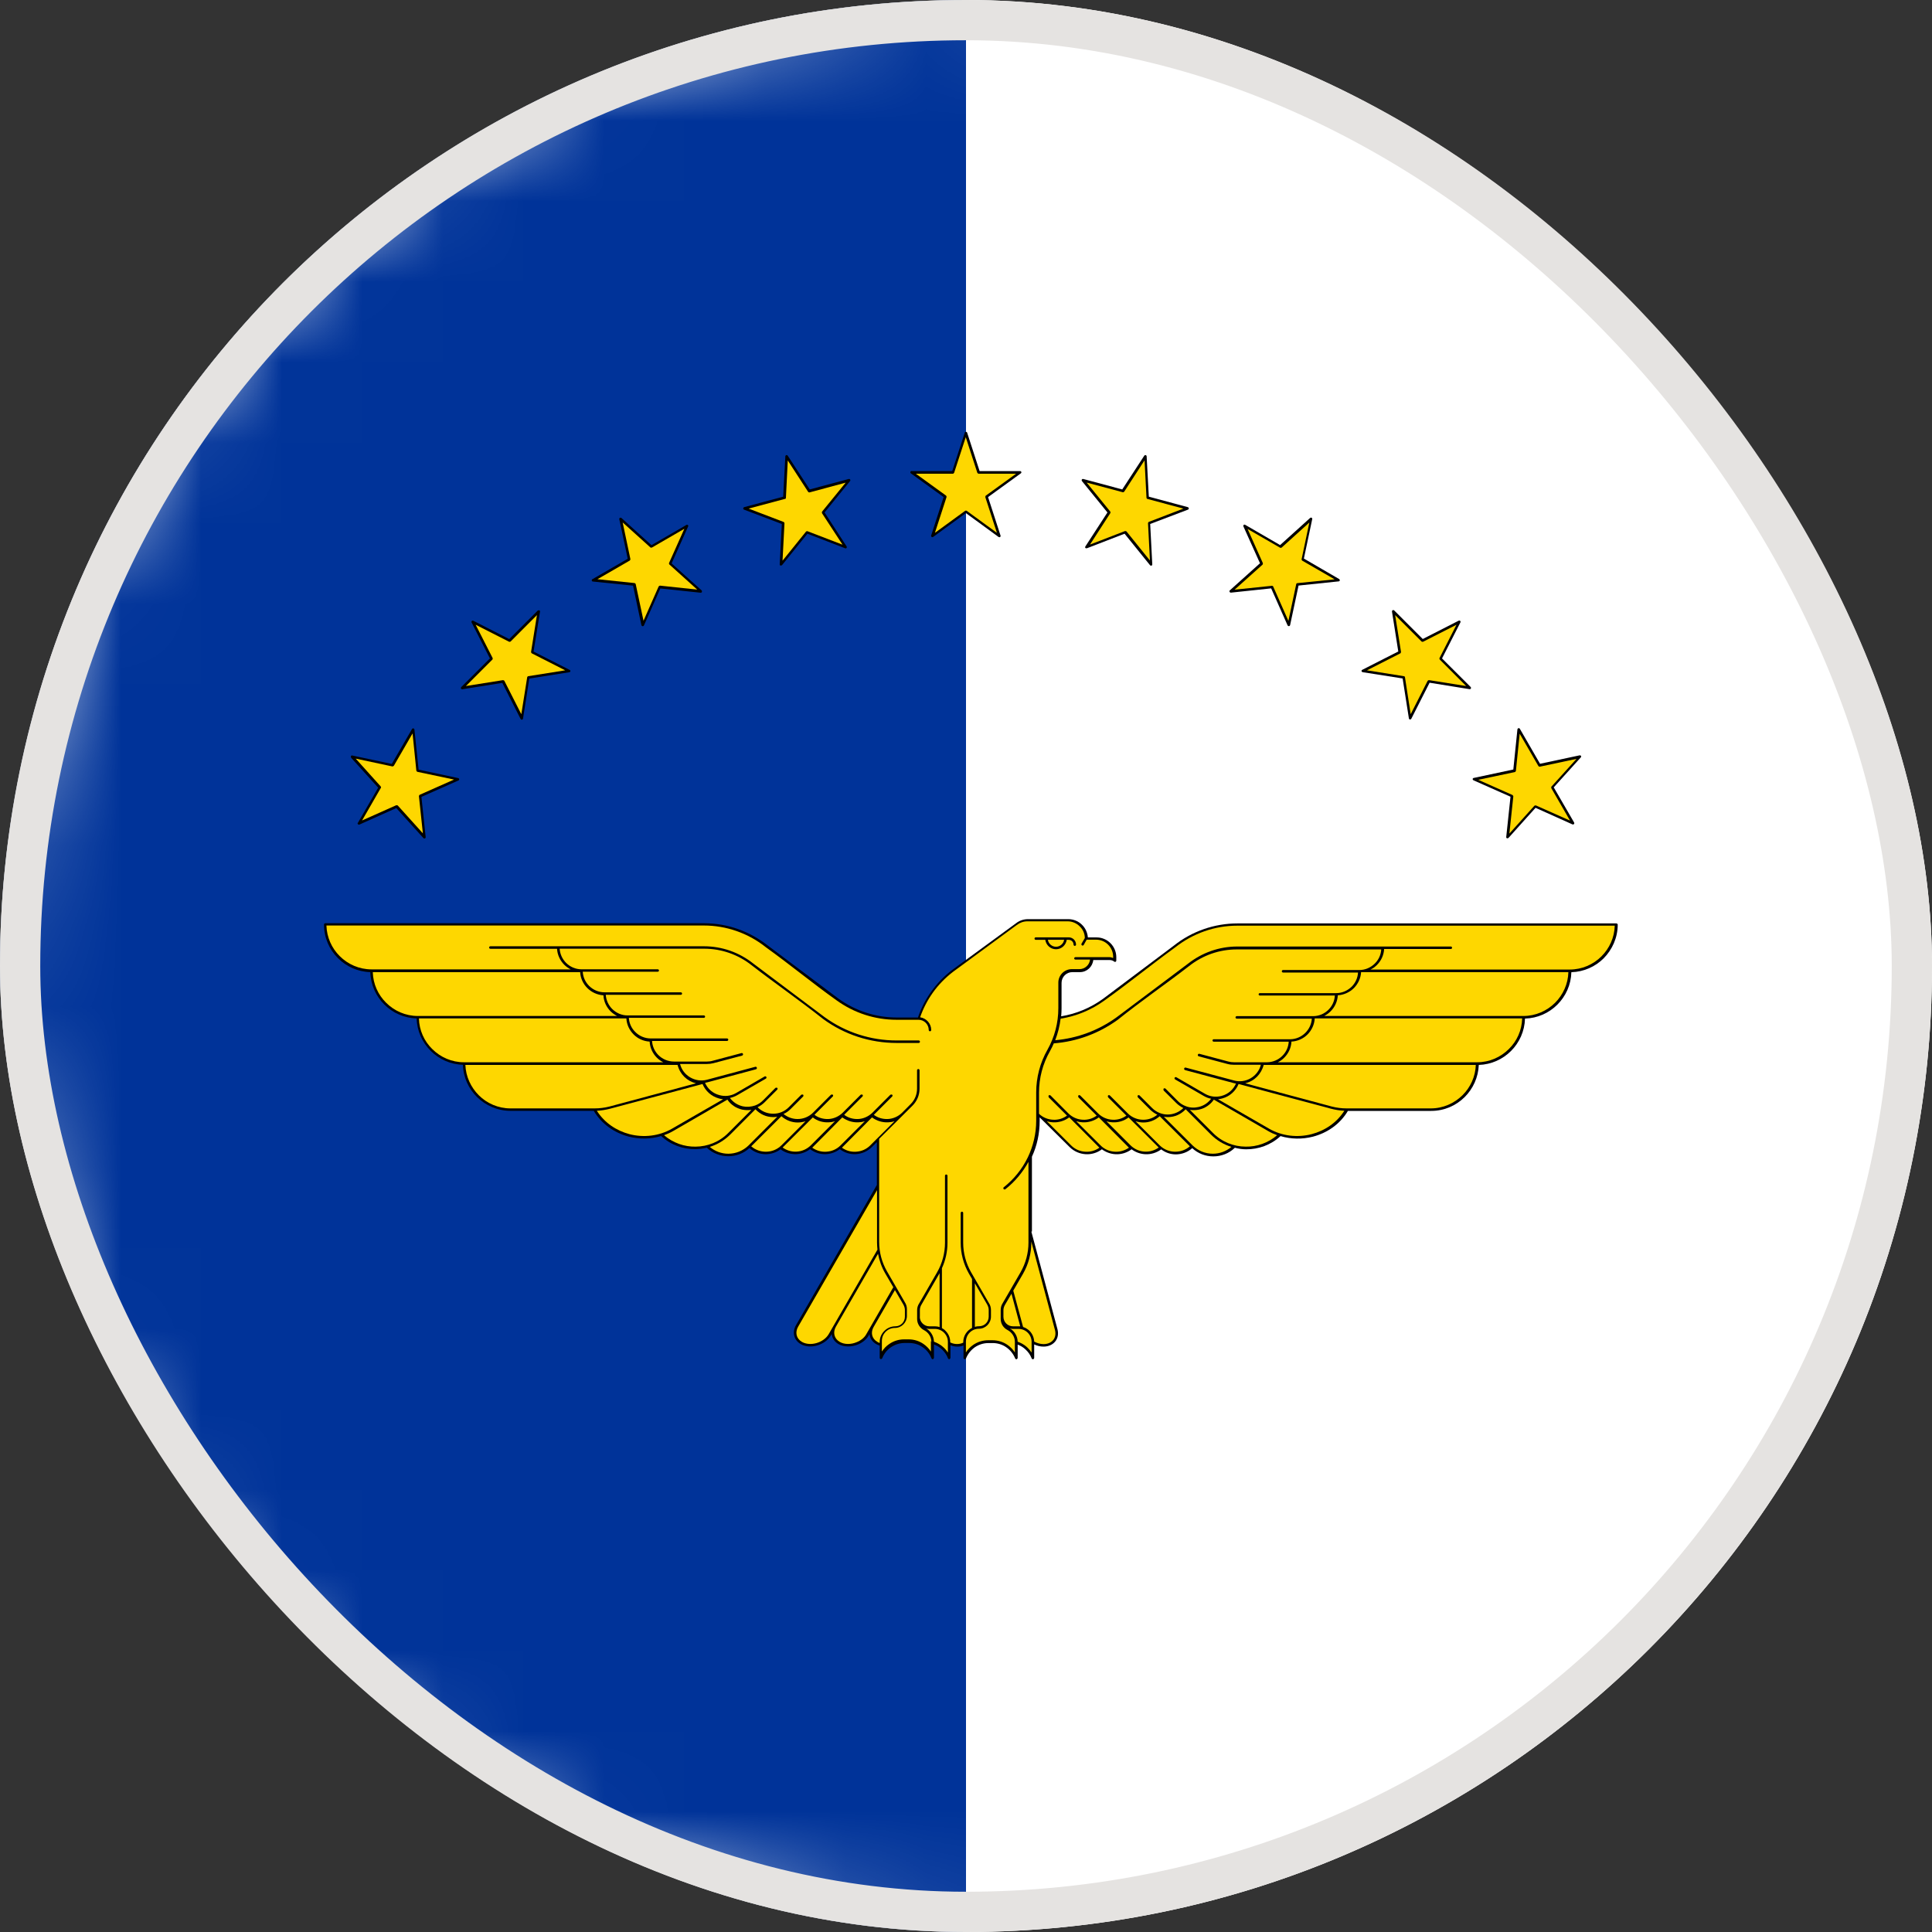 <svg width="24" height="24" viewBox="0 0 24 24" fill="none" xmlns="http://www.w3.org/2000/svg">
<rect x="0" y="0" width="24" height="24" fill="#333333" stroke="none"/>
<g clip-path="url(#clip0_16335_12160)">
<path d="M23.845 13.924C24.907 7.382 20.464 1.218 13.923 0.156C7.381 -0.906 1.217 3.537 0.155 10.078C-0.907 16.62 3.535 22.784 10.077 23.846C16.619 24.908 22.783 20.466 23.845 13.924Z" fill="white"/>
<mask id="mask0_16335_12160" style="mask-type:luminance" maskUnits="userSpaceOnUse" x="-1" y="-1" width="26" height="26">
<path d="M23.845 13.924C24.907 7.382 20.464 1.218 13.923 0.156C7.381 -0.906 1.217 3.537 0.155 10.078C-0.907 16.62 3.535 22.784 10.077 23.846C16.619 24.908 22.783 20.466 23.845 13.924Z" fill="white"/>
</mask>
<g mask="url(#mask0_16335_12160)">
<path d="M33.557 0H-2.371V24H33.557V0Z" fill="white"/>
<path d="M12 0H-2.371V24H12V0Z" fill="#003399"/>
<path fill-rule="evenodd" clip-rule="evenodd" d="M11.328 5.852H11.829L11.985 5.374C11.987 5.366 11.996 5.362 12.004 5.365C12.01 5.366 12.013 5.37 12.014 5.374L12.169 5.852H12.672C12.681 5.852 12.688 5.859 12.688 5.868C12.688 5.873 12.685 5.878 12.681 5.88L12.274 6.175L12.429 6.653C12.432 6.661 12.428 6.67 12.419 6.673C12.414 6.674 12.408 6.673 12.404 6.67L11.999 6.374L11.592 6.67C11.585 6.675 11.575 6.673 11.57 6.667C11.567 6.663 11.565 6.657 11.567 6.653L11.722 6.175L11.315 5.88C11.308 5.875 11.307 5.865 11.311 5.858C11.314 5.854 11.319 5.851 11.324 5.851L11.328 5.852Z" fill="black"/>
<path fill-rule="evenodd" clip-rule="evenodd" d="M11.842 5.885H11.377L11.753 6.157C11.753 6.157 11.761 6.169 11.758 6.176L11.614 6.619L11.99 6.345C11.99 6.345 12.003 6.34 12.008 6.345L12.384 6.619L12.24 6.176C12.24 6.176 12.24 6.162 12.246 6.157L12.622 5.885H12.157C12.157 5.885 12.144 5.881 12.141 5.874L11.997 5.431L11.853 5.872C11.853 5.872 11.845 5.885 11.838 5.885H11.842Z" fill="#FED700"/>
<path fill-rule="evenodd" clip-rule="evenodd" d="M14.271 6.17L14.756 6.3C14.756 6.3 14.764 6.304 14.767 6.31C14.77 6.318 14.767 6.326 14.757 6.331L14.288 6.509L14.314 7.011C14.314 7.011 14.313 7.021 14.309 7.024C14.302 7.029 14.292 7.028 14.286 7.021L13.97 6.63L13.501 6.811C13.501 6.811 13.491 6.811 13.487 6.81C13.48 6.806 13.477 6.796 13.483 6.788L13.757 6.366L13.441 5.977C13.441 5.977 13.435 5.967 13.437 5.962C13.439 5.953 13.448 5.948 13.456 5.95L13.941 6.08L14.215 5.66C14.215 5.66 14.222 5.653 14.228 5.653C14.236 5.653 14.244 5.66 14.244 5.668L14.271 6.17Z" fill="black"/>
<path fill-rule="evenodd" clip-rule="evenodd" d="M14.701 6.318L14.253 6.198C14.246 6.196 14.242 6.189 14.242 6.182L14.218 5.718L13.965 6.108C13.965 6.108 13.954 6.117 13.948 6.115L13.499 5.995L13.793 6.356C13.793 6.356 13.797 6.368 13.793 6.374L13.54 6.765L13.975 6.597C13.975 6.597 13.989 6.597 13.993 6.601L14.285 6.963L14.261 6.498C14.261 6.498 14.265 6.485 14.271 6.483L14.706 6.316L14.701 6.318Z" fill="#FED700"/>
<path fill-rule="evenodd" clip-rule="evenodd" d="M16.201 6.941L16.635 7.193C16.635 7.193 16.642 7.2 16.644 7.205C16.644 7.214 16.638 7.222 16.63 7.222L16.131 7.274L16.026 7.766C16.026 7.766 16.022 7.776 16.016 7.777C16.008 7.78 16 7.777 15.995 7.769L15.791 7.309L15.291 7.362C15.291 7.362 15.281 7.362 15.277 7.356C15.271 7.349 15.271 7.34 15.277 7.334L15.652 6.997L15.446 6.539C15.446 6.539 15.445 6.529 15.446 6.525C15.45 6.518 15.46 6.515 15.467 6.519L15.902 6.771L16.275 6.434C16.275 6.434 16.283 6.429 16.289 6.43C16.297 6.431 16.303 6.44 16.301 6.448L16.197 6.94L16.201 6.941Z" fill="black"/>
<path fill-rule="evenodd" clip-rule="evenodd" d="M16.578 7.196L16.176 6.964C16.176 6.964 16.167 6.954 16.169 6.947L16.265 6.491L15.92 6.803C15.92 6.803 15.906 6.808 15.9 6.803L15.498 6.571L15.688 6.996C15.688 6.996 15.688 7.01 15.684 7.014L15.337 7.325L15.8 7.277C15.807 7.277 15.814 7.279 15.816 7.286L16.005 7.713L16.102 7.257C16.103 7.25 16.109 7.244 16.116 7.244L16.577 7.197L16.578 7.196Z" fill="#FED700"/>
<path fill-rule="evenodd" clip-rule="evenodd" d="M17.914 8.18L18.269 8.534C18.269 8.534 18.275 8.543 18.273 8.548C18.273 8.557 18.263 8.562 18.255 8.561L17.759 8.481L17.531 8.93C17.531 8.93 17.524 8.937 17.52 8.938C17.512 8.938 17.503 8.934 17.502 8.926L17.424 8.428L16.927 8.35C16.927 8.35 16.918 8.346 16.915 8.342C16.911 8.333 16.915 8.325 16.922 8.321L17.37 8.093L17.292 7.598C17.292 7.598 17.292 7.587 17.296 7.583C17.302 7.577 17.313 7.577 17.319 7.583L17.674 7.938L18.121 7.71C18.121 7.71 18.131 7.707 18.135 7.71C18.143 7.714 18.146 7.724 18.142 7.731L17.914 8.178V8.18Z" fill="black"/>
<path fill-rule="evenodd" clip-rule="evenodd" d="M18.213 8.522L17.885 8.193C17.885 8.193 17.879 8.181 17.882 8.175L18.093 7.761L17.678 7.972C17.678 7.972 17.664 7.974 17.66 7.97L17.331 7.641L17.404 8.099C17.404 8.099 17.401 8.113 17.396 8.116L16.981 8.327L17.44 8.4C17.447 8.4 17.453 8.407 17.453 8.413L17.524 8.872L17.735 8.457C17.735 8.457 17.746 8.447 17.753 8.449L18.212 8.522H18.213Z" fill="#FED700"/>
<path fill-rule="evenodd" clip-rule="evenodd" d="M19.303 9.784L19.555 10.219C19.555 10.219 19.558 10.228 19.555 10.232C19.552 10.241 19.542 10.244 19.534 10.241L19.075 10.035L18.739 10.409C18.739 10.409 18.73 10.414 18.725 10.414C18.716 10.414 18.709 10.406 18.711 10.397L18.764 9.897L18.304 9.693C18.304 9.693 18.296 9.687 18.294 9.682C18.293 9.673 18.298 9.665 18.307 9.664L18.799 9.559L18.85 9.06C18.85 9.06 18.853 9.05 18.859 9.047C18.866 9.043 18.876 9.046 18.88 9.053L19.131 9.488L19.623 9.383C19.623 9.383 19.633 9.383 19.637 9.387C19.644 9.393 19.644 9.402 19.637 9.409L19.3 9.782L19.303 9.784Z" fill="black"/>
<path fill-rule="evenodd" clip-rule="evenodd" d="M19.503 10.193L19.271 9.791C19.271 9.791 19.268 9.777 19.272 9.772L19.584 9.427L19.128 9.524C19.122 9.525 19.114 9.521 19.11 9.515L18.878 9.114L18.831 9.577C18.831 9.577 18.825 9.589 18.818 9.591L18.363 9.687L18.789 9.876C18.789 9.876 18.799 9.886 18.799 9.893L18.75 10.355L19.061 10.009C19.061 10.009 19.074 10.002 19.081 10.006L19.504 10.194L19.503 10.193Z" fill="#FED700"/>
<path fill-rule="evenodd" clip-rule="evenodd" d="M9.244 6.3L9.729 6.17L9.756 5.668C9.756 5.66 9.764 5.653 9.772 5.653C9.778 5.653 9.782 5.656 9.785 5.66L10.059 6.08L10.544 5.95C10.552 5.948 10.561 5.953 10.563 5.962C10.565 5.967 10.563 5.973 10.559 5.977L10.243 6.366L10.517 6.788C10.521 6.795 10.52 6.804 10.513 6.81C10.509 6.813 10.503 6.813 10.499 6.811L10.03 6.63L9.714 7.021C9.714 7.021 9.698 7.029 9.691 7.024C9.687 7.021 9.686 7.015 9.686 7.011L9.712 6.509L9.243 6.331C9.234 6.328 9.23 6.318 9.234 6.31C9.236 6.304 9.24 6.301 9.246 6.3H9.244Z" fill="black"/>
<path fill-rule="evenodd" clip-rule="evenodd" d="M9.749 6.198L9.3 6.318L9.735 6.484C9.735 6.484 9.746 6.493 9.745 6.5L9.721 6.965L10.013 6.603C10.013 6.603 10.024 6.596 10.031 6.599L10.466 6.766L10.211 6.375C10.211 6.375 10.209 6.363 10.211 6.357L10.505 5.996L10.056 6.117C10.056 6.117 10.042 6.117 10.039 6.11L9.786 5.72L9.763 6.184C9.763 6.191 9.758 6.198 9.751 6.199L9.749 6.198Z" fill="#FED700"/>
<path fill-rule="evenodd" clip-rule="evenodd" d="M7.363 7.193L7.798 6.941L7.693 6.449C7.692 6.441 7.697 6.433 7.706 6.431C7.711 6.431 7.715 6.431 7.72 6.435L8.093 6.772L8.527 6.521C8.534 6.516 8.544 6.519 8.548 6.526C8.551 6.53 8.551 6.536 8.548 6.54L8.343 6.999L8.717 7.335C8.717 7.335 8.724 7.351 8.717 7.358C8.713 7.362 8.709 7.363 8.703 7.363L8.203 7.31L7.999 7.77C7.995 7.778 7.987 7.781 7.978 7.778C7.974 7.776 7.97 7.771 7.968 7.767L7.864 7.275L7.365 7.224C7.356 7.224 7.349 7.215 7.351 7.207C7.351 7.201 7.355 7.197 7.359 7.194L7.363 7.193Z" fill="black"/>
<path fill-rule="evenodd" clip-rule="evenodd" d="M7.824 6.963L7.422 7.195L7.883 7.243C7.883 7.243 7.896 7.249 7.897 7.256L7.994 7.711L8.182 7.285C8.182 7.285 8.192 7.275 8.199 7.275L8.661 7.324L8.315 7.012C8.315 7.012 8.308 7.001 8.311 6.994L8.501 6.569L8.1 6.801C8.1 6.801 8.086 6.806 8.08 6.801L7.735 6.49L7.831 6.945C7.831 6.945 7.83 6.959 7.824 6.962V6.963Z" fill="#FED700"/>
<path fill-rule="evenodd" clip-rule="evenodd" d="M5.731 8.534L6.086 8.179L5.858 7.732C5.854 7.724 5.858 7.715 5.865 7.711C5.869 7.708 5.875 7.708 5.879 7.711L6.326 7.939L6.681 7.584C6.681 7.584 6.698 7.578 6.704 7.584C6.708 7.588 6.709 7.594 6.708 7.599L6.628 8.094L7.077 8.322C7.085 8.326 7.088 8.336 7.084 8.343C7.081 8.348 7.075 8.351 7.071 8.351L6.575 8.429L6.497 8.927C6.497 8.935 6.487 8.941 6.479 8.94C6.473 8.94 6.469 8.935 6.467 8.931L6.24 8.483L5.744 8.562C5.735 8.562 5.727 8.558 5.725 8.55C5.725 8.544 5.725 8.54 5.73 8.536L5.731 8.534Z" fill="black"/>
<path fill-rule="evenodd" clip-rule="evenodd" d="M6.117 8.193L5.788 8.522L6.247 8.449C6.247 8.449 6.261 8.45 6.265 8.457L6.476 8.872L6.549 8.413C6.549 8.413 6.554 8.4 6.561 8.4L7.021 8.327L6.606 8.116C6.606 8.116 6.596 8.106 6.597 8.099L6.67 7.641L6.342 7.97C6.342 7.97 6.329 7.975 6.324 7.972L5.909 7.761L6.12 8.175C6.12 8.175 6.122 8.189 6.117 8.193Z" fill="#FED700"/>
<path fill-rule="evenodd" clip-rule="evenodd" d="M4.447 10.22L4.698 9.785L4.361 9.412C4.361 9.412 4.356 9.395 4.361 9.389C4.366 9.385 4.37 9.385 4.375 9.385L4.867 9.49L5.119 9.055C5.123 9.048 5.133 9.046 5.14 9.05C5.144 9.053 5.147 9.057 5.148 9.062L5.2 9.561L5.692 9.666C5.7 9.668 5.706 9.676 5.704 9.684C5.704 9.69 5.7 9.694 5.695 9.695L5.235 9.899L5.288 10.4C5.288 10.408 5.282 10.416 5.274 10.416C5.268 10.416 5.264 10.415 5.26 10.411L4.923 10.038L4.465 10.243C4.457 10.247 4.448 10.243 4.444 10.235C4.441 10.231 4.443 10.225 4.444 10.221L4.447 10.22Z" fill="black"/>
<path fill-rule="evenodd" clip-rule="evenodd" d="M4.73 9.789L4.498 10.192L4.922 10.003C4.922 10.003 4.936 10.002 4.941 10.006L5.253 10.352L5.204 9.89C5.204 9.89 5.207 9.876 5.214 9.873L5.64 9.684L5.185 9.588C5.185 9.588 5.173 9.581 5.172 9.574L5.125 9.111L4.893 9.512C4.893 9.512 4.883 9.522 4.874 9.521L4.419 9.424L4.73 9.77C4.73 9.77 4.736 9.782 4.732 9.788L4.73 9.789Z" fill="#FED700"/>
<path fill-rule="evenodd" clip-rule="evenodd" d="M12.812 15.3L13.136 16.511C13.168 16.633 13.086 16.728 12.963 16.728C12.922 16.728 12.883 16.718 12.847 16.701V16.869C12.847 16.869 12.843 16.882 12.837 16.884C12.829 16.887 12.82 16.884 12.816 16.875C12.799 16.831 12.773 16.794 12.739 16.763C12.711 16.736 12.678 16.717 12.642 16.703V16.869C12.642 16.869 12.637 16.882 12.632 16.884C12.623 16.887 12.615 16.884 12.611 16.875C12.588 16.819 12.549 16.77 12.5 16.736C12.453 16.703 12.394 16.684 12.333 16.684H12.278C12.215 16.684 12.158 16.704 12.11 16.736C12.062 16.77 12.022 16.819 12 16.875C11.997 16.88 11.992 16.884 11.985 16.884C11.976 16.884 11.969 16.877 11.969 16.869V16.714C11.944 16.724 11.918 16.728 11.891 16.728C11.863 16.728 11.834 16.722 11.807 16.711V16.868C11.807 16.868 11.803 16.88 11.797 16.883C11.789 16.886 11.781 16.883 11.776 16.873C11.76 16.83 11.733 16.792 11.7 16.761C11.672 16.735 11.638 16.715 11.602 16.701V16.868C11.602 16.868 11.598 16.88 11.592 16.883C11.584 16.886 11.575 16.883 11.571 16.873C11.549 16.817 11.511 16.768 11.461 16.735C11.413 16.701 11.354 16.683 11.293 16.683H11.237C11.174 16.683 11.117 16.703 11.069 16.735C11.02 16.768 10.981 16.817 10.959 16.873C10.956 16.879 10.95 16.883 10.944 16.883C10.935 16.883 10.928 16.876 10.928 16.868V16.715C10.913 16.711 10.897 16.704 10.885 16.697C10.839 16.671 10.807 16.626 10.801 16.573L10.791 16.59C10.762 16.641 10.71 16.682 10.652 16.704C10.577 16.733 10.485 16.736 10.415 16.696C10.369 16.669 10.337 16.624 10.332 16.571L10.322 16.588C10.252 16.708 10.067 16.766 9.946 16.696C9.859 16.645 9.84 16.548 9.887 16.464L10.893 14.72V14.187L10.833 14.247C10.777 14.303 10.706 14.333 10.632 14.337C10.562 14.341 10.491 14.32 10.432 14.275C10.382 14.313 10.323 14.334 10.263 14.337C10.193 14.341 10.122 14.32 10.063 14.275C10.013 14.313 9.954 14.334 9.894 14.337C9.824 14.34 9.753 14.32 9.696 14.277C9.643 14.317 9.578 14.337 9.514 14.338C9.441 14.338 9.367 14.313 9.31 14.261C9.236 14.33 9.142 14.363 9.047 14.363C8.952 14.363 8.854 14.328 8.78 14.257C8.734 14.268 8.688 14.274 8.641 14.275C8.487 14.277 8.333 14.224 8.213 14.112C8.082 14.152 7.94 14.152 7.81 14.119C7.633 14.073 7.474 13.964 7.376 13.799H6.342C6.18 13.799 6.033 13.733 5.925 13.627C5.822 13.524 5.755 13.384 5.751 13.227C5.594 13.223 5.453 13.157 5.35 13.054C5.246 12.95 5.18 12.808 5.176 12.651C5.02 12.647 4.877 12.582 4.774 12.478C4.67 12.375 4.605 12.232 4.6 12.076C4.444 12.072 4.301 12.006 4.198 11.902C4.09 11.795 4.025 11.647 4.025 11.485C4.025 11.476 4.032 11.469 4.041 11.469H8.747C9.035 11.469 9.311 11.567 9.538 11.746L10.414 12.404C10.626 12.558 10.879 12.64 11.141 12.64H11.403C11.442 12.526 11.497 12.417 11.567 12.32C11.639 12.218 11.726 12.127 11.825 12.052L12.619 11.471C12.662 11.436 12.716 11.418 12.77 11.418H13.27C13.337 11.418 13.399 11.445 13.442 11.489C13.483 11.529 13.509 11.585 13.514 11.645H13.623C13.757 11.645 13.867 11.756 13.867 11.89V11.933C13.867 11.947 13.852 11.954 13.842 11.946C13.826 11.933 13.807 11.926 13.786 11.926H13.581C13.572 12.01 13.501 12.076 13.416 12.076H13.321C13.247 12.076 13.187 12.136 13.187 12.21V12.528C13.187 12.561 13.185 12.593 13.182 12.625C13.371 12.594 13.55 12.519 13.706 12.405L14.582 11.747C14.807 11.568 15.086 11.471 15.373 11.471H20.079C20.087 11.471 20.096 11.478 20.096 11.486C20.096 11.648 20.028 11.796 19.922 11.904C19.819 12.007 19.676 12.073 19.52 12.077C19.516 12.234 19.45 12.376 19.346 12.48C19.243 12.583 19.101 12.649 18.944 12.653C18.94 12.809 18.874 12.952 18.771 13.055C18.667 13.159 18.526 13.224 18.37 13.229C18.364 13.384 18.298 13.525 18.195 13.628C18.087 13.735 17.941 13.8 17.779 13.8H16.744C16.647 13.965 16.486 14.074 16.31 14.12C16.178 14.154 16.039 14.152 15.907 14.113C15.787 14.224 15.633 14.278 15.48 14.277C15.432 14.277 15.386 14.27 15.34 14.258C15.266 14.33 15.169 14.365 15.073 14.365C14.977 14.365 14.884 14.331 14.81 14.263C14.753 14.314 14.679 14.34 14.606 14.34C14.542 14.34 14.478 14.319 14.425 14.278C14.366 14.321 14.296 14.342 14.226 14.338C14.166 14.335 14.107 14.314 14.057 14.277C13.998 14.321 13.927 14.342 13.857 14.338C13.797 14.335 13.739 14.314 13.688 14.277C13.63 14.321 13.558 14.342 13.488 14.338C13.416 14.334 13.343 14.305 13.287 14.249L12.915 13.88V13.923C12.915 14.082 12.882 14.233 12.819 14.369V15.298L12.812 15.3Z" fill="black"/>
<path fill-rule="evenodd" clip-rule="evenodd" d="M8.239 13.196C8.21 13.181 8.184 13.163 8.16 13.139C8.108 13.087 8.075 13.018 8.07 12.939C7.993 12.935 7.922 12.902 7.871 12.85C7.819 12.798 7.785 12.728 7.781 12.651H5.204C5.208 12.8 5.27 12.934 5.369 13.031C5.471 13.133 5.611 13.196 5.765 13.196H8.238H8.239Z" fill="#FED700"/>
<path fill-rule="evenodd" clip-rule="evenodd" d="M8.643 13.456C8.533 13.43 8.446 13.343 8.417 13.229H5.781C5.787 13.375 5.85 13.508 5.948 13.606C6.048 13.706 6.188 13.769 6.342 13.769H7.386C7.448 13.769 7.51 13.761 7.57 13.746L8.643 13.458V13.456Z" fill="#FED700"/>
<path fill-rule="evenodd" clip-rule="evenodd" d="M8.98 13.655C8.963 13.653 8.945 13.65 8.93 13.645C8.838 13.62 8.764 13.554 8.727 13.466L7.578 13.773C7.524 13.787 7.469 13.796 7.414 13.798C7.509 13.948 7.657 14.046 7.82 14.089C7.995 14.134 8.186 14.114 8.348 14.021L8.983 13.655H8.98Z" fill="#FED700"/>
<path fill-rule="evenodd" clip-rule="evenodd" d="M9.334 13.787C9.296 13.793 9.258 13.791 9.22 13.784C9.145 13.768 9.079 13.723 9.036 13.66L8.364 14.049C8.328 14.07 8.288 14.088 8.249 14.102C8.361 14.198 8.502 14.247 8.642 14.244C8.79 14.243 8.937 14.186 9.049 14.072L9.334 13.787Z" fill="#FED700"/>
<path fill-rule="evenodd" clip-rule="evenodd" d="M9.654 13.873C9.638 13.875 9.622 13.877 9.606 13.877C9.518 13.877 9.444 13.842 9.384 13.78L9.07 14.095C8.997 14.167 8.909 14.219 8.817 14.247C8.882 14.303 8.965 14.332 9.047 14.332C9.138 14.332 9.229 14.297 9.299 14.229L9.655 13.873H9.654Z" fill="#FED700"/>
<path fill-rule="evenodd" clip-rule="evenodd" d="M10.005 13.929C9.974 13.938 9.942 13.944 9.909 13.944C9.837 13.944 9.764 13.917 9.707 13.866L9.332 14.24C9.384 14.285 9.448 14.307 9.514 14.307C9.584 14.307 9.654 14.281 9.707 14.228L10.006 13.929H10.005Z" fill="#FED700"/>
<path fill-rule="evenodd" clip-rule="evenodd" d="M10.371 13.928C10.345 13.937 10.319 13.941 10.294 13.942C10.224 13.945 10.154 13.926 10.097 13.881L9.729 14.248C9.729 14.248 9.724 14.254 9.722 14.255C9.774 14.292 9.834 14.309 9.894 14.306C9.96 14.303 10.024 14.276 10.074 14.226L10.372 13.928H10.371Z" fill="#FED700"/>
<path fill-rule="evenodd" clip-rule="evenodd" d="M10.741 13.928C10.716 13.937 10.689 13.941 10.663 13.942C10.593 13.945 10.523 13.924 10.464 13.881H10.463L10.097 14.25L10.09 14.257C10.141 14.293 10.203 14.311 10.263 14.307C10.329 14.304 10.393 14.278 10.443 14.227L10.741 13.93V13.928Z" fill="#FED700"/>
<path fill-rule="evenodd" clip-rule="evenodd" d="M11.11 13.928C11.085 13.937 11.058 13.941 11.032 13.942C10.962 13.945 10.89 13.924 10.833 13.881H10.832L10.466 14.25C10.464 14.253 10.461 14.254 10.459 14.257C10.51 14.294 10.572 14.311 10.632 14.307C10.698 14.304 10.762 14.278 10.812 14.227L11.11 13.93V13.928Z" fill="#FED700"/>
<path fill-rule="evenodd" clip-rule="evenodd" d="M4.631 12.076C4.635 12.224 4.697 12.358 4.796 12.456C4.898 12.558 5.038 12.621 5.192 12.621H7.665C7.636 12.605 7.608 12.586 7.585 12.563C7.534 12.512 7.5 12.442 7.496 12.364C7.419 12.359 7.348 12.326 7.296 12.274C7.244 12.222 7.211 12.152 7.207 12.076H4.63H4.631Z" fill="#FED700"/>
<path fill-rule="evenodd" clip-rule="evenodd" d="M15.874 13.196C15.903 13.181 15.93 13.163 15.953 13.139C16.005 13.087 16.039 13.018 16.043 12.939C16.12 12.935 16.191 12.902 16.243 12.85C16.294 12.798 16.328 12.728 16.332 12.651H18.909C18.905 12.8 18.843 12.934 18.744 13.031C18.642 13.133 18.502 13.196 18.349 13.196H15.875H15.874Z" fill="#FED700"/>
<path fill-rule="evenodd" clip-rule="evenodd" d="M15.471 13.456C15.582 13.43 15.668 13.343 15.698 13.229H18.333C18.328 13.375 18.266 13.508 18.167 13.606C18.065 13.706 17.927 13.769 17.773 13.769H16.729C16.666 13.769 16.605 13.761 16.545 13.746L15.471 13.458V13.456Z" fill="#FED700"/>
<path fill-rule="evenodd" clip-rule="evenodd" d="M15.133 13.655C15.15 13.653 15.168 13.65 15.184 13.645C15.276 13.62 15.35 13.554 15.386 13.466L16.535 13.773C16.589 13.787 16.644 13.796 16.7 13.798C16.605 13.948 16.457 14.046 16.293 14.089C16.118 14.134 15.927 14.114 15.765 14.021L15.13 13.655H15.133Z" fill="#FED700"/>
<path fill-rule="evenodd" clip-rule="evenodd" d="M14.781 13.787C14.819 13.793 14.857 13.791 14.894 13.784C14.97 13.768 15.035 13.723 15.079 13.66L15.751 14.049C15.787 14.07 15.826 14.088 15.865 14.102C15.754 14.198 15.613 14.247 15.473 14.244C15.325 14.243 15.178 14.186 15.066 14.072L14.781 13.787Z" fill="#FED700"/>
<path fill-rule="evenodd" clip-rule="evenodd" d="M14.46 13.873C14.475 13.875 14.492 13.877 14.507 13.877C14.595 13.877 14.669 13.842 14.729 13.78L15.044 14.095C15.116 14.167 15.204 14.219 15.297 14.247C15.231 14.303 15.149 14.332 15.066 14.332C14.975 14.332 14.884 14.297 14.815 14.229L14.458 13.873H14.46Z" fill="#FED700"/>
<path fill-rule="evenodd" clip-rule="evenodd" d="M14.109 13.929C14.14 13.938 14.172 13.944 14.204 13.944C14.277 13.944 14.349 13.917 14.406 13.866L14.781 14.24C14.729 14.285 14.665 14.307 14.599 14.307C14.53 14.307 14.46 14.281 14.406 14.228L14.107 13.929H14.109Z" fill="#FED700"/>
<path fill-rule="evenodd" clip-rule="evenodd" d="M13.744 13.928C13.769 13.937 13.796 13.941 13.822 13.942C13.892 13.945 13.962 13.926 14.019 13.881L14.387 14.248C14.387 14.248 14.393 14.254 14.394 14.255C14.342 14.292 14.282 14.309 14.222 14.306C14.156 14.303 14.092 14.276 14.042 14.226L13.744 13.928Z" fill="#FED700"/>
<path fill-rule="evenodd" clip-rule="evenodd" d="M13.374 13.928C13.399 13.937 13.425 13.941 13.451 13.942C13.52 13.945 13.592 13.924 13.649 13.881H13.65L14.017 14.25L14.024 14.257C13.972 14.293 13.91 14.311 13.85 14.307C13.785 14.304 13.72 14.278 13.67 14.227L13.372 13.93L13.374 13.928Z" fill="#FED700"/>
<path fill-rule="evenodd" clip-rule="evenodd" d="M13.005 13.928C13.03 13.937 13.056 13.941 13.083 13.942C13.153 13.945 13.224 13.924 13.281 13.881H13.283L13.65 14.25C13.653 14.253 13.655 14.254 13.657 14.257C13.606 14.294 13.544 14.311 13.484 14.307C13.418 14.304 13.354 14.278 13.304 14.227L13.006 13.93L13.005 13.928Z" fill="#FED700"/>
<path fill-rule="evenodd" clip-rule="evenodd" d="M19.483 12.076C19.479 12.224 19.416 12.358 19.319 12.456C19.216 12.558 19.077 12.621 18.923 12.621H16.45C16.479 12.605 16.507 12.586 16.529 12.563C16.581 12.512 16.614 12.442 16.619 12.364C16.695 12.359 16.767 12.326 16.819 12.274C16.87 12.222 16.904 12.152 16.908 12.076H19.485H19.483Z" fill="#FED700"/>
<path fill-rule="evenodd" clip-rule="evenodd" d="M13.094 12.954C13.079 12.989 13.062 13.024 13.043 13.058C12.953 13.216 12.907 13.392 12.907 13.573V13.836C12.957 13.884 13.02 13.907 13.083 13.91C13.143 13.913 13.205 13.896 13.255 13.858L13.249 13.853L13.027 13.631C13.027 13.631 13.022 13.614 13.027 13.608C13.033 13.603 13.044 13.603 13.05 13.608L13.272 13.831C13.322 13.881 13.386 13.907 13.452 13.91C13.512 13.913 13.574 13.896 13.624 13.858L13.618 13.853L13.396 13.631C13.396 13.631 13.39 13.614 13.396 13.608C13.402 13.603 13.413 13.603 13.418 13.608L13.641 13.831C13.691 13.881 13.755 13.907 13.821 13.91C13.881 13.913 13.943 13.896 13.993 13.858L13.987 13.853L13.765 13.631C13.765 13.631 13.759 13.614 13.765 13.608C13.771 13.603 13.782 13.603 13.787 13.608L14.01 13.831C14.063 13.884 14.133 13.91 14.202 13.91C14.265 13.91 14.327 13.889 14.377 13.847C14.346 13.833 14.317 13.812 14.29 13.787L14.134 13.631C14.134 13.631 14.128 13.614 14.134 13.608C14.139 13.603 14.151 13.603 14.156 13.608L14.313 13.765C14.366 13.818 14.436 13.845 14.506 13.845C14.576 13.845 14.65 13.815 14.7 13.764C14.668 13.748 14.637 13.727 14.612 13.702L14.455 13.546C14.455 13.546 14.45 13.529 14.455 13.523C14.461 13.518 14.472 13.518 14.478 13.523L14.634 13.68C14.662 13.708 14.696 13.729 14.732 13.742C14.781 13.761 14.834 13.764 14.886 13.752C14.951 13.738 15.005 13.702 15.045 13.649C15.013 13.643 14.982 13.631 14.953 13.614L14.598 13.409C14.591 13.404 14.588 13.395 14.592 13.387C14.597 13.381 14.606 13.378 14.613 13.382L14.968 13.587C15.033 13.625 15.107 13.632 15.175 13.614C15.256 13.592 15.32 13.537 15.354 13.46C15.343 13.459 15.332 13.456 15.32 13.453L14.721 13.293C14.713 13.29 14.707 13.281 14.71 13.273C14.713 13.265 14.721 13.259 14.729 13.262L15.329 13.422C15.473 13.462 15.626 13.374 15.663 13.227H15.329C15.302 13.227 15.274 13.224 15.248 13.217L14.891 13.122C14.883 13.119 14.877 13.111 14.88 13.102C14.883 13.094 14.891 13.088 14.9 13.091L15.256 13.186C15.28 13.193 15.304 13.196 15.329 13.196H15.738C15.812 13.196 15.881 13.165 15.93 13.116C15.976 13.07 16.005 13.009 16.009 12.94H15.077C15.069 12.94 15.062 12.933 15.062 12.925C15.062 12.917 15.069 12.91 15.077 12.91H16.025C16.099 12.91 16.167 12.879 16.216 12.83C16.262 12.784 16.292 12.722 16.296 12.654H15.364C15.355 12.654 15.348 12.647 15.348 12.639C15.348 12.63 15.355 12.623 15.364 12.623H16.311C16.387 12.623 16.454 12.592 16.503 12.543C16.549 12.497 16.578 12.436 16.582 12.367H15.65C15.642 12.367 15.635 12.36 15.635 12.352C15.635 12.344 15.642 12.337 15.65 12.337H16.598C16.673 12.337 16.74 12.306 16.791 12.257C16.837 12.211 16.866 12.149 16.87 12.081H15.938C15.93 12.081 15.923 12.074 15.923 12.066C15.923 12.057 15.93 12.05 15.938 12.05H16.886C16.961 12.05 17.028 12.019 17.078 11.97C17.125 11.924 17.154 11.863 17.158 11.794H15.364C15.147 11.794 14.94 11.867 14.771 12.001C14.48 12.226 14.17 12.439 13.885 12.668C13.65 12.838 13.377 12.939 13.09 12.961L13.094 12.954Z" fill="#FED700"/>
<path fill-rule="evenodd" clip-rule="evenodd" d="M13.175 12.655C13.164 12.746 13.142 12.835 13.108 12.922C13.383 12.898 13.646 12.8 13.871 12.637L14.757 11.972C14.932 11.834 15.146 11.758 15.369 11.758H18.023C18.032 11.758 18.038 11.765 18.038 11.773C18.038 11.782 18.032 11.789 18.023 11.789H17.194C17.19 11.866 17.157 11.935 17.105 11.987C17.081 12.011 17.055 12.03 17.025 12.044H19.499C19.652 12.044 19.792 11.982 19.894 11.88C19.992 11.782 20.055 11.648 20.059 11.499H15.369C15.088 11.499 14.819 11.595 14.598 11.769C14.303 11.983 14.017 12.216 13.722 12.427C13.558 12.546 13.372 12.623 13.177 12.654L13.175 12.655Z" fill="#FED700"/>
<path fill-rule="evenodd" clip-rule="evenodd" d="M13.017 11.674C13.024 11.723 13.068 11.761 13.118 11.761C13.168 11.761 13.212 11.723 13.219 11.674H13.017Z" fill="#FED700"/>
<path fill-rule="evenodd" clip-rule="evenodd" d="M10.9 15.524C10.898 15.495 10.895 15.466 10.895 15.436V14.784L9.915 16.48C9.875 16.549 9.89 16.627 9.961 16.669C10.067 16.73 10.232 16.679 10.294 16.574L10.9 15.524Z" fill="#FED700"/>
<path fill-rule="evenodd" clip-rule="evenodd" d="M11.099 15.994L10.998 15.821C10.953 15.744 10.924 15.661 10.907 15.575L10.384 16.48C10.344 16.55 10.361 16.628 10.431 16.669C10.492 16.705 10.575 16.701 10.639 16.674C10.691 16.654 10.737 16.619 10.762 16.573L11.096 15.992L11.099 15.994Z" fill="#FED700"/>
<path fill-rule="evenodd" clip-rule="evenodd" d="M10.928 16.683V16.67C10.928 16.617 10.95 16.568 10.986 16.533C11.02 16.498 11.069 16.476 11.122 16.476C11.188 16.476 11.241 16.423 11.241 16.357V16.275C11.241 16.251 11.234 16.227 11.222 16.206L11.117 16.026L10.853 16.483C10.812 16.553 10.83 16.63 10.9 16.67C10.909 16.676 10.918 16.68 10.928 16.683Z" fill="#FED700"/>
<path fill-rule="evenodd" clip-rule="evenodd" d="M12.109 16.483C12.126 16.477 12.144 16.475 12.164 16.475C12.229 16.475 12.282 16.422 12.282 16.356V16.273C12.282 16.25 12.275 16.226 12.263 16.205L12.11 15.941V16.482L12.109 16.483Z" fill="#FED700"/>
<path fill-rule="evenodd" clip-rule="evenodd" d="M11.426 16.357C11.426 16.389 11.438 16.419 11.461 16.441C11.482 16.462 11.511 16.476 11.544 16.476H11.613C11.634 16.476 11.653 16.479 11.672 16.486V15.816L11.669 15.821L11.447 16.206C11.434 16.226 11.427 16.251 11.427 16.275V16.357H11.426Z" fill="#FED700"/>
<path fill-rule="evenodd" clip-rule="evenodd" d="M11.602 16.667C11.646 16.683 11.687 16.706 11.72 16.737C11.742 16.757 11.76 16.778 11.775 16.802V16.67C11.775 16.625 11.757 16.585 11.727 16.555C11.698 16.526 11.658 16.508 11.613 16.508H11.544C11.53 16.508 11.518 16.507 11.505 16.502C11.564 16.537 11.6 16.599 11.602 16.667Z" fill="#FED700"/>
<path fill-rule="evenodd" clip-rule="evenodd" d="M12.642 16.667C12.686 16.683 12.727 16.706 12.76 16.737C12.781 16.757 12.799 16.778 12.815 16.802V16.67C12.815 16.625 12.797 16.585 12.767 16.555C12.738 16.526 12.697 16.508 12.653 16.508H12.584C12.57 16.508 12.558 16.507 12.545 16.502C12.604 16.537 12.64 16.599 12.642 16.667Z" fill="#FED700"/>
<path fill-rule="evenodd" clip-rule="evenodd" d="M12.587 16.032L12.709 16.484C12.739 16.494 12.767 16.511 12.79 16.533C12.823 16.567 12.845 16.614 12.847 16.666C12.883 16.684 12.922 16.697 12.963 16.697C13.065 16.697 13.132 16.623 13.105 16.521L12.811 15.422V15.438C12.811 15.573 12.776 15.705 12.709 15.822L12.587 16.033V16.032Z" fill="#FED700"/>
<path fill-rule="evenodd" clip-rule="evenodd" d="M12.674 16.477L12.565 16.071L12.486 16.206C12.474 16.226 12.465 16.251 12.465 16.275V16.357C12.465 16.423 12.518 16.476 12.584 16.476H12.653C12.66 16.476 12.667 16.476 12.674 16.476V16.477Z" fill="#FED700"/>
<path fill-rule="evenodd" clip-rule="evenodd" d="M11.57 16.67C11.57 16.609 11.535 16.553 11.479 16.524C11.427 16.497 11.393 16.444 11.393 16.385V16.275C11.393 16.244 11.402 16.215 11.419 16.19L11.641 15.805C11.705 15.694 11.739 15.566 11.739 15.438V14.605C11.739 14.597 11.746 14.59 11.754 14.59C11.762 14.59 11.77 14.597 11.77 14.605V15.438C11.77 15.548 11.746 15.655 11.701 15.754V16.498C11.718 16.507 11.735 16.52 11.747 16.534C11.782 16.568 11.804 16.617 11.804 16.67V16.676C11.831 16.689 11.859 16.696 11.888 16.696C11.916 16.696 11.943 16.69 11.966 16.679V16.67C11.966 16.595 12.011 16.528 12.075 16.496V15.888L12.036 15.821C11.969 15.703 11.934 15.572 11.934 15.437V15.068C11.934 15.059 11.941 15.052 11.95 15.052C11.958 15.052 11.965 15.059 11.965 15.068V15.437C11.965 15.566 11.999 15.692 12.063 15.804L12.285 16.188C12.302 16.213 12.31 16.243 12.31 16.273V16.356C12.31 16.438 12.243 16.506 12.161 16.506C12.071 16.506 11.999 16.578 11.999 16.669V16.8C12.022 16.764 12.053 16.732 12.089 16.707C12.143 16.67 12.207 16.649 12.275 16.649H12.33C12.398 16.649 12.463 16.67 12.516 16.707C12.552 16.732 12.583 16.764 12.607 16.8V16.669C12.607 16.608 12.572 16.552 12.516 16.522C12.464 16.496 12.431 16.443 12.431 16.384V16.273C12.431 16.243 12.439 16.213 12.456 16.188L12.678 15.804C12.742 15.692 12.776 15.565 12.776 15.437V14.433C12.704 14.564 12.607 14.68 12.489 14.773C12.482 14.778 12.472 14.777 12.467 14.77C12.461 14.763 12.463 14.753 12.47 14.748C12.594 14.65 12.697 14.523 12.767 14.379C12.834 14.24 12.872 14.085 12.872 13.922V13.571C12.872 13.385 12.92 13.202 13.012 13.04C13.101 12.882 13.147 12.706 13.147 12.524V12.206C13.147 12.115 13.221 12.039 13.314 12.039H13.409C13.476 12.039 13.534 11.988 13.541 11.92H13.36C13.351 11.92 13.344 11.914 13.344 11.905C13.344 11.897 13.351 11.89 13.36 11.89H13.779C13.799 11.89 13.811 11.894 13.828 11.901V11.886C13.828 11.768 13.733 11.673 13.616 11.673H13.499L13.462 11.739C13.458 11.746 13.448 11.749 13.441 11.744C13.434 11.74 13.431 11.73 13.435 11.723L13.476 11.653C13.476 11.596 13.451 11.544 13.413 11.508C13.374 11.469 13.321 11.445 13.263 11.445H12.763C12.714 11.445 12.668 11.462 12.63 11.491L11.838 12.073C11.742 12.147 11.656 12.235 11.586 12.334C11.521 12.426 11.468 12.528 11.43 12.637C11.508 12.649 11.568 12.716 11.568 12.795C11.568 12.804 11.561 12.811 11.553 12.811C11.544 12.811 11.537 12.804 11.537 12.795C11.537 12.725 11.48 12.668 11.41 12.668H11.136C10.868 12.668 10.608 12.583 10.39 12.425C10.094 12.214 9.809 11.979 9.514 11.767C9.295 11.592 9.023 11.497 8.743 11.497H4.055C4.06 11.645 4.121 11.779 4.22 11.877C4.322 11.979 4.462 12.042 4.616 12.042H7.089C7.06 12.027 7.032 12.007 7.01 11.985C6.958 11.933 6.924 11.863 6.92 11.786H6.092C6.083 11.786 6.076 11.779 6.076 11.771C6.076 11.762 6.083 11.755 6.092 11.755H8.745C8.969 11.755 9.183 11.831 9.357 11.969L10.243 12.635C10.505 12.825 10.816 12.925 11.139 12.925H11.413C11.421 12.925 11.428 12.932 11.428 12.941C11.428 12.949 11.421 12.956 11.413 12.956H11.139C10.809 12.956 10.491 12.853 10.225 12.658C9.939 12.431 9.63 12.217 9.339 11.992C9.17 11.858 8.963 11.785 8.747 11.785H6.952C6.957 11.853 6.986 11.915 7.032 11.961C7.081 12.01 7.149 12.041 7.224 12.041H8.171C8.179 12.041 8.186 12.048 8.186 12.056C8.186 12.064 8.179 12.071 8.171 12.071H7.239C7.243 12.14 7.272 12.201 7.319 12.248C7.367 12.296 7.436 12.327 7.51 12.327H8.457C8.466 12.327 8.473 12.334 8.473 12.342C8.473 12.351 8.466 12.358 8.457 12.358H7.525C7.53 12.426 7.559 12.488 7.605 12.534C7.654 12.583 7.722 12.614 7.796 12.614H8.744C8.752 12.614 8.759 12.621 8.759 12.629C8.759 12.637 8.752 12.644 8.744 12.644H7.812C7.816 12.713 7.845 12.774 7.892 12.82C7.94 12.869 8.009 12.9 8.084 12.9H9.032C9.04 12.9 9.047 12.907 9.047 12.915C9.047 12.924 9.04 12.931 9.032 12.931H8.1C8.104 12.999 8.133 13.061 8.179 13.107C8.228 13.156 8.297 13.187 8.372 13.187H8.782C8.807 13.187 8.831 13.184 8.854 13.177L9.211 13.082C9.219 13.079 9.227 13.085 9.23 13.093C9.233 13.101 9.227 13.11 9.219 13.113L8.863 13.207C8.836 13.214 8.81 13.217 8.782 13.217H8.448C8.484 13.363 8.638 13.451 8.782 13.413L9.383 13.252C9.391 13.249 9.399 13.255 9.402 13.263C9.405 13.272 9.399 13.28 9.391 13.283L8.791 13.444C8.78 13.447 8.769 13.449 8.758 13.451C8.791 13.527 8.856 13.583 8.937 13.604C9.004 13.623 9.078 13.616 9.144 13.578L9.499 13.372C9.506 13.368 9.515 13.371 9.52 13.378C9.524 13.385 9.521 13.395 9.514 13.399L9.159 13.604C9.13 13.621 9.099 13.632 9.067 13.639C9.107 13.692 9.16 13.727 9.226 13.743C9.276 13.754 9.329 13.75 9.38 13.733C9.418 13.719 9.45 13.698 9.478 13.67L9.633 13.514C9.633 13.514 9.65 13.508 9.655 13.514C9.661 13.519 9.661 13.53 9.655 13.536L9.499 13.692C9.473 13.718 9.443 13.739 9.411 13.754C9.461 13.807 9.532 13.835 9.605 13.835C9.677 13.835 9.745 13.808 9.798 13.755L9.954 13.599C9.954 13.599 9.971 13.593 9.977 13.599C9.982 13.604 9.982 13.616 9.977 13.621L9.82 13.778C9.795 13.803 9.766 13.824 9.733 13.838C9.784 13.88 9.847 13.901 9.908 13.901C9.978 13.901 10.048 13.874 10.101 13.821L10.323 13.599C10.323 13.599 10.34 13.593 10.345 13.599C10.351 13.604 10.351 13.616 10.345 13.621L10.123 13.843L10.118 13.849C10.168 13.887 10.229 13.903 10.29 13.901C10.355 13.898 10.419 13.871 10.47 13.821L10.692 13.599C10.692 13.599 10.709 13.593 10.714 13.599C10.72 13.604 10.72 13.616 10.714 13.621L10.492 13.843L10.487 13.849C10.537 13.887 10.598 13.903 10.659 13.901C10.724 13.898 10.788 13.871 10.839 13.821L11.061 13.599C11.061 13.599 11.078 13.593 11.083 13.599C11.089 13.604 11.089 13.616 11.083 13.621L10.861 13.843L10.855 13.849C10.906 13.887 10.967 13.903 11.027 13.901C11.093 13.898 11.157 13.871 11.208 13.821L11.315 13.713C11.364 13.663 11.392 13.595 11.392 13.523V13.296C11.392 13.287 11.399 13.28 11.408 13.28C11.416 13.28 11.423 13.287 11.423 13.296V13.523C11.423 13.603 11.392 13.678 11.336 13.734L10.921 14.147V15.427C10.921 15.557 10.955 15.682 11.019 15.794L11.241 16.178C11.258 16.204 11.266 16.233 11.266 16.264V16.346C11.266 16.429 11.199 16.496 11.117 16.496C11.072 16.496 11.032 16.514 11.002 16.543C10.973 16.573 10.955 16.613 10.955 16.658V16.789C10.979 16.753 11.009 16.721 11.046 16.696C11.099 16.659 11.163 16.638 11.231 16.638H11.287C11.356 16.638 11.42 16.659 11.473 16.696C11.509 16.721 11.54 16.753 11.564 16.789V16.658L11.57 16.67ZM13.251 11.675C13.242 11.74 13.187 11.792 13.118 11.792C13.05 11.792 12.994 11.74 12.985 11.675H12.867C12.858 11.675 12.851 11.668 12.851 11.659C12.851 11.651 12.858 11.644 12.867 11.644H13.276C13.326 11.644 13.367 11.684 13.367 11.735C13.367 11.743 13.36 11.75 13.351 11.75C13.343 11.75 13.336 11.743 13.336 11.735C13.336 11.701 13.309 11.675 13.276 11.675H13.249H13.251Z" fill="#FED700"/>
<path fill-rule="evenodd" clip-rule="evenodd" d="M-1.579 0.778H2.043C2.043 0.778 2.056 0.784 2.056 0.791V3.154C2.056 4.195 1.27 4.969 0.232 4.969C-0.806 4.969 -1.592 4.195 -1.592 3.154V0.791C-1.592 0.791 -1.586 0.778 -1.579 0.778Z" fill="black"/>
<path fill-rule="evenodd" clip-rule="evenodd" d="M2.031 0.804H-1.568V3.156C-1.568 4.183 -0.794 4.946 0.231 4.946C1.255 4.946 2.029 4.183 2.029 3.156V0.804H2.031Z" fill="#FF0000"/>
<path fill-rule="evenodd" clip-rule="evenodd" d="M0.471 1.055H0.464L0.47 1.14H0.498C0.498 1.14 0.51 1.146 0.51 1.153V1.246C0.51 1.246 0.505 1.259 0.498 1.259H0.478L0.493 1.473C0.493 1.473 0.488 1.485 0.481 1.485H-0.018C-0.018 1.485 -0.031 1.48 -0.031 1.473L-0.015 1.259H-0.035C-0.035 1.259 -0.047 1.253 -0.047 1.246V1.153C-0.047 1.153 -0.042 1.14 -0.035 1.14H-0.007L-0.001 1.055H-0.008C-0.008 1.055 -0.021 1.049 -0.021 1.042V0.97C-0.021 0.97 -0.015 0.957 -0.008 0.957H0.024C0.024 0.957 0.036 0.963 0.036 0.97V0.975H0.043V0.97C0.043 0.97 0.049 0.957 0.056 0.957H0.088C0.088 0.957 0.101 0.963 0.101 0.97V0.975H0.108V0.97C0.108 0.97 0.113 0.957 0.12 0.957H0.152C0.152 0.957 0.158 0.957 0.159 0.96V0.946H0.154C0.147 0.946 0.141 0.94 0.141 0.933V0.861C0.141 0.861 0.147 0.848 0.154 0.848H0.186C0.186 0.848 0.198 0.854 0.198 0.861V0.866H0.205V0.861C0.205 0.861 0.211 0.848 0.218 0.848H0.25C0.25 0.848 0.263 0.854 0.263 0.861V0.866H0.27V0.861C0.27 0.861 0.275 0.848 0.282 0.848H0.314C0.314 0.848 0.327 0.854 0.327 0.861V0.933C0.327 0.933 0.321 0.946 0.314 0.946H0.307V0.96C0.307 0.96 0.313 0.957 0.316 0.957H0.348C0.348 0.957 0.361 0.963 0.361 0.97V0.975H0.368V0.97C0.368 0.97 0.373 0.957 0.38 0.957H0.412C0.412 0.957 0.425 0.963 0.425 0.97V0.975H0.432V0.97C0.432 0.97 0.437 0.957 0.444 0.957H0.477C0.477 0.957 0.489 0.963 0.489 0.97V1.042C0.489 1.042 0.484 1.055 0.477 1.055H0.471ZM0.316 1.107L0.32 1.055H0.312L0.316 1.107ZM0.148 1.107L0.152 1.055H0.145L0.15 1.107H0.148Z" fill="black"/>
<path d="M0.486 1.166H-0.022V1.234H0.486V1.166Z" fill="#FED700"/>
<path fill-rule="evenodd" clip-rule="evenodd" d="M0.232 1.328C0.21 1.346 0.19 1.367 0.173 1.391C0.158 1.411 0.145 1.435 0.137 1.46H0.328C0.319 1.435 0.306 1.413 0.292 1.391C0.275 1.367 0.256 1.346 0.233 1.328H0.232Z" fill="#FED700"/>
<path fill-rule="evenodd" clip-rule="evenodd" d="M0.232 1.261C0.194 1.284 0.161 1.315 0.134 1.35C0.109 1.382 0.091 1.42 0.078 1.461H0.11C0.12 1.431 0.136 1.402 0.154 1.377C0.173 1.349 0.197 1.324 0.225 1.303C0.229 1.298 0.236 1.298 0.24 1.303C0.268 1.324 0.292 1.349 0.312 1.377C0.33 1.402 0.344 1.431 0.355 1.461H0.387C0.375 1.42 0.355 1.384 0.331 1.35C0.305 1.315 0.271 1.284 0.233 1.261H0.232Z" fill="#FED700"/>
<path fill-rule="evenodd" clip-rule="evenodd" d="M0.191 1.258H0.01L-0.006 1.459H0.052C0.064 1.413 0.087 1.371 0.115 1.335C0.137 1.305 0.162 1.28 0.191 1.258Z" fill="#FED700"/>
<path fill-rule="evenodd" clip-rule="evenodd" d="M0.454 1.258H0.273C0.302 1.28 0.327 1.305 0.349 1.335C0.377 1.371 0.398 1.414 0.412 1.459H0.47L0.454 1.258Z" fill="#FED700"/>
<path fill-rule="evenodd" clip-rule="evenodd" d="M0.018 1.14H0.126L0.12 1.055H0.024L0.018 1.14ZM0.048 1.114V1.092C0.048 1.079 0.057 1.071 0.068 1.071C0.08 1.071 0.089 1.08 0.089 1.092V1.114C0.089 1.114 0.084 1.126 0.077 1.126H0.06C0.06 1.126 0.048 1.121 0.048 1.114Z" fill="#FED700"/>
<path fill-rule="evenodd" clip-rule="evenodd" d="M0.294 1.141L0.28 0.946H0.185L0.171 1.141H0.294ZM0.207 1.034V1.012C0.207 0.999 0.217 0.991 0.228 0.991C0.239 0.991 0.249 1.001 0.249 1.012V1.034C0.249 1.034 0.243 1.047 0.236 1.047H0.219C0.219 1.047 0.207 1.041 0.207 1.034ZM0.207 1.114V1.092C0.207 1.079 0.217 1.071 0.228 1.071C0.239 1.071 0.249 1.08 0.249 1.092V1.114C0.249 1.114 0.243 1.127 0.236 1.127H0.219C0.219 1.127 0.207 1.121 0.207 1.114Z" fill="#FED700"/>
<path fill-rule="evenodd" clip-rule="evenodd" d="M0.165 0.922H0.298V0.874H0.291V0.879C0.291 0.879 0.285 0.892 0.278 0.892H0.246C0.246 0.892 0.233 0.886 0.233 0.879V0.874H0.226V0.879C0.226 0.879 0.221 0.892 0.214 0.892H0.182C0.182 0.892 0.169 0.886 0.169 0.879V0.874H0.162V0.922H0.165Z" fill="#FED700"/>
<path fill-rule="evenodd" clip-rule="evenodd" d="M0.326 1.03H0.458V0.981H0.451V0.987C0.451 0.987 0.446 0.999 0.439 0.999H0.407C0.407 0.999 0.394 0.994 0.394 0.987V0.981H0.387V0.987C0.387 0.987 0.382 0.999 0.375 0.999H0.342C0.342 0.999 0.33 0.994 0.33 0.987V0.981H0.323V1.03H0.326Z" fill="#FED700"/>
<path fill-rule="evenodd" clip-rule="evenodd" d="M0.446 1.14L0.44 1.055H0.345L0.34 1.14H0.447H0.446ZM0.375 1.114V1.092C0.375 1.08 0.384 1.071 0.395 1.071C0.407 1.071 0.416 1.08 0.416 1.092V1.114C0.416 1.114 0.411 1.126 0.404 1.126H0.387C0.387 1.126 0.375 1.121 0.375 1.114Z" fill="#FED700"/>
<path fill-rule="evenodd" clip-rule="evenodd" d="M0.006 1.03H0.14V0.981H0.133V0.987C0.133 0.987 0.127 0.999 0.12 0.999H0.088C0.088 0.999 0.075 0.994 0.075 0.987V0.981H0.068V0.987C0.068 0.987 0.063 0.999 0.056 0.999H0.024C0.024 0.999 0.011 0.994 0.011 0.987V0.981H0.004V1.03H0.006Z" fill="#FED700"/>
<path fill-rule="evenodd" clip-rule="evenodd" d="M1.906 1.055H1.899L1.905 1.14H1.933C1.933 1.14 1.945 1.146 1.945 1.153V1.246C1.945 1.246 1.94 1.259 1.933 1.259H1.913L1.929 1.473C1.929 1.473 1.923 1.485 1.916 1.485H1.416C1.416 1.485 1.403 1.48 1.403 1.473L1.418 1.259H1.399C1.399 1.259 1.386 1.253 1.386 1.246V1.153C1.386 1.153 1.392 1.14 1.399 1.14H1.427L1.432 1.055H1.425C1.425 1.055 1.413 1.049 1.413 1.042V0.97C1.413 0.97 1.418 0.957 1.425 0.957H1.458C1.458 0.957 1.47 0.963 1.47 0.97V0.975H1.477V0.97C1.477 0.97 1.483 0.957 1.49 0.957H1.522C1.522 0.957 1.534 0.963 1.534 0.97V0.975H1.541V0.97C1.541 0.97 1.547 0.957 1.554 0.957H1.586C1.586 0.957 1.592 0.957 1.593 0.96V0.946H1.588C1.581 0.946 1.575 0.94 1.575 0.933V0.861C1.575 0.861 1.581 0.848 1.588 0.848H1.62C1.62 0.848 1.632 0.854 1.632 0.861V0.866H1.639V0.861C1.639 0.861 1.645 0.848 1.652 0.848H1.684C1.684 0.848 1.697 0.854 1.697 0.861V0.866H1.704V0.861C1.704 0.861 1.709 0.848 1.716 0.848H1.748C1.748 0.848 1.761 0.854 1.761 0.861V0.933C1.761 0.933 1.755 0.946 1.748 0.946H1.741V0.96C1.741 0.96 1.747 0.957 1.75 0.957H1.782C1.782 0.957 1.794 0.963 1.794 0.97V0.975H1.801V0.97C1.801 0.97 1.807 0.957 1.814 0.957H1.846C1.846 0.957 1.859 0.963 1.859 0.97V0.975H1.866V0.97C1.866 0.97 1.871 0.957 1.878 0.957H1.91C1.91 0.957 1.923 0.963 1.923 0.97V1.042C1.923 1.042 1.917 1.055 1.91 1.055H1.906ZM1.751 1.107L1.755 1.055H1.748L1.752 1.107H1.751ZM1.583 1.107L1.588 1.055H1.581L1.585 1.107H1.583Z" fill="black"/>
<path d="M1.922 1.166H1.413V1.234H1.922V1.166Z" fill="#FED700"/>
<path fill-rule="evenodd" clip-rule="evenodd" d="M1.667 1.328C1.645 1.346 1.625 1.367 1.609 1.391C1.593 1.411 1.581 1.435 1.572 1.46H1.764C1.754 1.435 1.743 1.413 1.727 1.391C1.711 1.367 1.691 1.346 1.669 1.328H1.667Z" fill="#FED700"/>
<path fill-rule="evenodd" clip-rule="evenodd" d="M1.667 1.261C1.629 1.284 1.596 1.315 1.569 1.35C1.544 1.382 1.526 1.42 1.513 1.461H1.546C1.555 1.431 1.571 1.402 1.589 1.377C1.609 1.349 1.632 1.324 1.66 1.303C1.664 1.298 1.671 1.298 1.676 1.303C1.704 1.324 1.727 1.349 1.747 1.377C1.765 1.402 1.779 1.431 1.79 1.461H1.822C1.81 1.42 1.79 1.384 1.766 1.35C1.74 1.315 1.706 1.284 1.669 1.261H1.667Z" fill="#FED700"/>
<path fill-rule="evenodd" clip-rule="evenodd" d="M1.628 1.258H1.446L1.431 1.459H1.488C1.502 1.413 1.523 1.371 1.551 1.335C1.574 1.305 1.599 1.28 1.628 1.258Z" fill="#FED700"/>
<path fill-rule="evenodd" clip-rule="evenodd" d="M1.889 1.258H1.708C1.737 1.28 1.762 1.305 1.785 1.335C1.813 1.371 1.833 1.414 1.847 1.459H1.905L1.889 1.258Z" fill="#FED700"/>
<path fill-rule="evenodd" clip-rule="evenodd" d="M1.455 1.14H1.562L1.557 1.055H1.462L1.456 1.14H1.455ZM1.484 1.114V1.092C1.484 1.079 1.494 1.071 1.505 1.071C1.516 1.071 1.526 1.08 1.526 1.092V1.114C1.526 1.114 1.52 1.126 1.513 1.126H1.497C1.497 1.126 1.484 1.121 1.484 1.114Z" fill="#FED700"/>
<path fill-rule="evenodd" clip-rule="evenodd" d="M1.729 1.141L1.715 0.946H1.62L1.606 1.141H1.729ZM1.643 1.034V1.012C1.643 0.999 1.652 0.991 1.664 0.991C1.677 0.991 1.685 1.001 1.685 1.012V1.034C1.685 1.034 1.68 1.047 1.673 1.047H1.656C1.656 1.047 1.643 1.041 1.643 1.034ZM1.643 1.114V1.092C1.643 1.079 1.652 1.071 1.664 1.071C1.677 1.071 1.685 1.08 1.685 1.092V1.114C1.685 1.114 1.68 1.127 1.673 1.127H1.656C1.656 1.127 1.643 1.121 1.643 1.114Z" fill="#FED700"/>
<path fill-rule="evenodd" clip-rule="evenodd" d="M1.602 0.922H1.734V0.874H1.727V0.879C1.727 0.879 1.722 0.892 1.715 0.892H1.683C1.683 0.892 1.67 0.886 1.67 0.879V0.874H1.663V0.879C1.663 0.879 1.657 0.892 1.65 0.892H1.618C1.618 0.892 1.606 0.886 1.606 0.879V0.874H1.599V0.922H1.602Z" fill="#FED700"/>
<path fill-rule="evenodd" clip-rule="evenodd" d="M1.761 1.03H1.894V0.981H1.887V0.987C1.887 0.987 1.881 0.999 1.874 0.999H1.842C1.842 0.999 1.829 0.994 1.829 0.987V0.981H1.822V0.987C1.822 0.987 1.817 0.999 1.81 0.999H1.778C1.778 0.999 1.765 0.994 1.765 0.987V0.981H1.758V1.03H1.761Z" fill="#FED700"/>
<path fill-rule="evenodd" clip-rule="evenodd" d="M1.881 1.14L1.875 1.055H1.78L1.775 1.14H1.882H1.881ZM1.81 1.114V1.092C1.81 1.08 1.819 1.071 1.831 1.071C1.842 1.071 1.852 1.08 1.852 1.092V1.114C1.852 1.114 1.846 1.126 1.839 1.126H1.822C1.822 1.126 1.81 1.121 1.81 1.114Z" fill="#FED700"/>
<path fill-rule="evenodd" clip-rule="evenodd" d="M1.441 1.03H1.575V0.981H1.568V0.987C1.568 0.987 1.562 0.999 1.555 0.999H1.523C1.523 0.999 1.511 0.994 1.511 0.987V0.981H1.504V0.987C1.504 0.987 1.498 0.999 1.491 0.999H1.459C1.459 0.999 1.446 0.994 1.446 0.987V0.981H1.439V1.03H1.441Z" fill="#FED700"/>
<path fill-rule="evenodd" clip-rule="evenodd" d="M1.906 2.489H1.899L1.905 2.574H1.933C1.933 2.574 1.945 2.58 1.945 2.587V2.68C1.945 2.68 1.94 2.693 1.933 2.693H1.913L1.929 2.907C1.929 2.907 1.923 2.919 1.916 2.919H1.666H1.416C1.409 2.919 1.403 2.914 1.403 2.907L1.418 2.693H1.399C1.399 2.693 1.386 2.687 1.386 2.68V2.587C1.386 2.587 1.392 2.574 1.399 2.574H1.427L1.432 2.489H1.425C1.425 2.489 1.413 2.483 1.413 2.476V2.404C1.413 2.404 1.418 2.391 1.425 2.391H1.458C1.458 2.391 1.47 2.397 1.47 2.404V2.409H1.477V2.404C1.477 2.404 1.483 2.391 1.49 2.391H1.522C1.522 2.391 1.534 2.397 1.534 2.404V2.409H1.541V2.404C1.541 2.404 1.547 2.391 1.554 2.391H1.586C1.586 2.391 1.592 2.391 1.593 2.394V2.38H1.588C1.581 2.38 1.575 2.374 1.575 2.367V2.295C1.575 2.295 1.581 2.282 1.588 2.282H1.62C1.62 2.282 1.632 2.288 1.632 2.295V2.3H1.639V2.295C1.639 2.295 1.645 2.282 1.652 2.282H1.684C1.684 2.282 1.697 2.288 1.697 2.295V2.3H1.704V2.295C1.704 2.295 1.709 2.282 1.716 2.282H1.748C1.748 2.282 1.761 2.288 1.761 2.295V2.367C1.761 2.367 1.755 2.38 1.748 2.38H1.741V2.394C1.741 2.394 1.747 2.391 1.75 2.391H1.782C1.782 2.391 1.794 2.397 1.794 2.404V2.409H1.801V2.404C1.801 2.404 1.807 2.391 1.814 2.391H1.846C1.846 2.391 1.859 2.397 1.859 2.404V2.409H1.866V2.404C1.866 2.404 1.871 2.391 1.878 2.391H1.91C1.91 2.391 1.923 2.397 1.923 2.404V2.476C1.923 2.476 1.917 2.489 1.91 2.489H1.906ZM1.751 2.541L1.755 2.489H1.748L1.752 2.541H1.751ZM1.583 2.541L1.588 2.489H1.581L1.585 2.541H1.583Z" fill="black"/>
<path d="M1.922 2.598H1.413V2.666H1.922V2.598Z" fill="#FED700"/>
<path fill-rule="evenodd" clip-rule="evenodd" d="M1.667 2.761C1.645 2.779 1.625 2.8 1.609 2.824C1.593 2.845 1.581 2.869 1.572 2.894H1.764C1.754 2.869 1.743 2.846 1.727 2.824C1.711 2.8 1.691 2.779 1.669 2.761H1.667Z" fill="#FED700"/>
<path fill-rule="evenodd" clip-rule="evenodd" d="M1.667 2.693C1.629 2.717 1.596 2.747 1.569 2.782C1.544 2.814 1.526 2.852 1.513 2.893H1.546C1.555 2.863 1.571 2.834 1.589 2.809C1.609 2.781 1.632 2.756 1.66 2.735C1.664 2.732 1.671 2.732 1.676 2.735C1.704 2.756 1.727 2.781 1.747 2.809C1.765 2.834 1.779 2.863 1.79 2.893H1.822C1.81 2.852 1.79 2.816 1.766 2.782C1.74 2.747 1.706 2.717 1.669 2.693H1.667Z" fill="#FED700"/>
<path fill-rule="evenodd" clip-rule="evenodd" d="M1.628 2.691H1.446L1.431 2.893H1.488C1.502 2.847 1.523 2.805 1.551 2.768C1.574 2.739 1.599 2.714 1.628 2.691Z" fill="#FED700"/>
<path fill-rule="evenodd" clip-rule="evenodd" d="M1.889 2.691H1.708C1.737 2.714 1.762 2.739 1.785 2.768C1.813 2.805 1.833 2.848 1.847 2.893H1.905L1.889 2.691Z" fill="#FED700"/>
<path fill-rule="evenodd" clip-rule="evenodd" d="M1.455 2.573H1.562L1.557 2.487H1.462L1.456 2.573H1.455ZM1.484 2.547V2.525C1.484 2.512 1.494 2.504 1.505 2.504C1.516 2.504 1.526 2.512 1.526 2.525V2.547C1.526 2.547 1.52 2.56 1.513 2.56H1.497C1.497 2.56 1.484 2.554 1.484 2.547Z" fill="#FED700"/>
<path fill-rule="evenodd" clip-rule="evenodd" d="M1.729 2.573L1.715 2.38H1.62L1.606 2.573H1.729ZM1.643 2.467V2.444C1.643 2.432 1.652 2.423 1.664 2.423C1.677 2.423 1.685 2.432 1.685 2.444V2.467C1.685 2.467 1.68 2.479 1.673 2.479H1.656C1.656 2.479 1.643 2.474 1.643 2.467ZM1.643 2.548V2.525C1.643 2.514 1.652 2.504 1.664 2.504C1.677 2.504 1.685 2.513 1.685 2.525V2.548C1.685 2.548 1.68 2.56 1.673 2.56H1.656C1.656 2.56 1.643 2.555 1.643 2.548Z" fill="#FED700"/>
<path fill-rule="evenodd" clip-rule="evenodd" d="M1.602 2.355H1.734V2.306H1.727V2.311C1.727 2.311 1.722 2.324 1.715 2.324H1.683C1.683 2.324 1.67 2.318 1.67 2.311V2.306H1.663V2.311C1.663 2.311 1.657 2.324 1.65 2.324H1.618C1.618 2.324 1.606 2.318 1.606 2.311V2.306H1.599V2.355H1.602Z" fill="#FED700"/>
<path fill-rule="evenodd" clip-rule="evenodd" d="M1.761 2.464H1.894V2.415H1.887V2.421C1.887 2.421 1.881 2.433 1.874 2.433H1.842C1.842 2.433 1.829 2.428 1.829 2.421V2.415H1.822V2.421C1.822 2.421 1.817 2.433 1.81 2.433H1.778C1.778 2.433 1.765 2.428 1.765 2.421V2.415H1.758V2.464H1.761Z" fill="#FED700"/>
<path fill-rule="evenodd" clip-rule="evenodd" d="M1.881 2.573L1.875 2.487H1.78L1.775 2.573H1.882H1.881ZM1.81 2.547V2.525C1.81 2.514 1.819 2.504 1.831 2.504C1.842 2.504 1.852 2.512 1.852 2.525V2.547C1.852 2.547 1.846 2.56 1.839 2.56H1.822C1.822 2.56 1.81 2.554 1.81 2.547Z" fill="#FED700"/>
<path fill-rule="evenodd" clip-rule="evenodd" d="M1.441 2.464H1.575V2.415H1.568V2.421C1.568 2.421 1.562 2.433 1.555 2.433H1.523C1.523 2.433 1.511 2.428 1.511 2.421V2.415H1.504V2.421C1.504 2.421 1.498 2.433 1.491 2.433H1.459C1.459 2.433 1.446 2.428 1.446 2.421V2.415H1.439V2.464H1.441Z" fill="#FED700"/>
<path fill-rule="evenodd" clip-rule="evenodd" d="M1.165 3.926L1.17 3.93L1.105 3.986L1.086 3.966C1.086 3.966 1.073 3.961 1.068 3.966L1.002 4.032C1.002 4.032 0.998 4.044 1.002 4.049L1.016 4.063L0.854 4.204C0.854 4.204 0.85 4.216 0.854 4.22L1.031 4.398L1.209 4.575C1.209 4.575 1.221 4.58 1.226 4.575L1.367 4.413L1.381 4.427C1.381 4.427 1.393 4.431 1.399 4.427L1.465 4.362C1.465 4.362 1.469 4.349 1.465 4.345L1.445 4.325L1.501 4.261L1.505 4.265C1.505 4.265 1.518 4.269 1.522 4.265L1.574 4.213C1.574 4.213 1.578 4.201 1.574 4.195L1.551 4.173C1.551 4.173 1.539 4.169 1.533 4.173L1.529 4.177L1.523 4.172L1.527 4.167C1.527 4.167 1.532 4.155 1.527 4.151L1.505 4.128C1.505 4.128 1.492 4.123 1.487 4.128L1.483 4.132L1.479 4.127L1.483 4.123C1.483 4.123 1.487 4.11 1.483 4.106L1.46 4.084C1.46 4.084 1.456 4.081 1.453 4.081L1.462 4.071L1.466 4.075C1.466 4.075 1.479 4.079 1.483 4.075L1.534 4.023C1.534 4.023 1.539 4.011 1.534 4.005L1.512 3.983C1.512 3.983 1.499 3.979 1.495 3.983L1.491 3.987L1.486 3.982L1.49 3.977C1.49 3.977 1.495 3.965 1.49 3.959L1.467 3.937C1.467 3.937 1.455 3.933 1.449 3.937L1.445 3.941L1.439 3.937L1.444 3.933C1.444 3.933 1.448 3.92 1.444 3.914L1.421 3.892C1.421 3.892 1.409 3.888 1.403 3.892L1.351 3.944C1.351 3.944 1.347 3.956 1.351 3.961L1.356 3.965L1.346 3.973C1.346 3.973 1.344 3.968 1.343 3.966L1.321 3.944C1.321 3.944 1.308 3.938 1.304 3.944L1.3 3.948L1.294 3.942L1.298 3.938C1.298 3.938 1.302 3.926 1.298 3.92L1.276 3.898C1.276 3.898 1.263 3.893 1.258 3.898L1.254 3.902L1.249 3.898L1.254 3.893C1.254 3.893 1.258 3.881 1.254 3.875L1.231 3.853C1.231 3.853 1.219 3.849 1.213 3.853L1.161 3.905C1.161 3.905 1.157 3.917 1.161 3.923L1.165 3.926ZM1.238 4.072L1.272 4.033L1.277 4.039L1.238 4.072ZM1.357 4.191L1.39 4.152L1.396 4.158L1.357 4.191Z" fill="black"/>
<path d="M1.078 3.992L1.029 4.04L1.389 4.4L1.437 4.351L1.078 3.992Z" fill="#FED700"/>
<path fill-rule="evenodd" clip-rule="evenodd" d="M1.142 4.287C1.145 4.317 1.145 4.345 1.139 4.374C1.135 4.401 1.126 4.426 1.115 4.45L1.048 4.381L0.98 4.314C1.003 4.303 1.029 4.296 1.055 4.29C1.083 4.285 1.112 4.285 1.142 4.287Z" fill="#FED700"/>
<path fill-rule="evenodd" clip-rule="evenodd" d="M1.189 4.24C1.199 4.283 1.2 4.328 1.195 4.373C1.189 4.413 1.177 4.454 1.157 4.49L1.135 4.468C1.149 4.44 1.159 4.409 1.164 4.378C1.17 4.345 1.171 4.31 1.166 4.275C1.166 4.269 1.16 4.265 1.154 4.264C1.119 4.258 1.084 4.26 1.051 4.265C1.02 4.271 0.989 4.28 0.962 4.294L0.939 4.272C0.977 4.253 1.016 4.24 1.057 4.234C1.1 4.227 1.146 4.23 1.189 4.24Z" fill="#FED700"/>
<path fill-rule="evenodd" clip-rule="evenodd" d="M1.22 4.268L1.349 4.397L1.216 4.55L1.175 4.51C1.198 4.468 1.213 4.423 1.22 4.377C1.226 4.341 1.226 4.304 1.22 4.268Z" fill="#FED700"/>
<path fill-rule="evenodd" clip-rule="evenodd" d="M1.034 4.082L1.163 4.211C1.126 4.205 1.09 4.205 1.054 4.211C1.008 4.218 0.963 4.232 0.921 4.255L0.88 4.215L1.034 4.082Z" fill="#FED700"/>
<path fill-rule="evenodd" clip-rule="evenodd" d="M1.425 4.307L1.35 4.232L1.414 4.176L1.481 4.243L1.425 4.307ZM1.423 4.268L1.438 4.253C1.446 4.244 1.446 4.232 1.438 4.223C1.43 4.215 1.417 4.215 1.409 4.223L1.393 4.239C1.393 4.239 1.389 4.251 1.393 4.257L1.406 4.269C1.406 4.269 1.418 4.274 1.424 4.269L1.423 4.268Z" fill="#FED700"/>
<path fill-rule="evenodd" clip-rule="evenodd" d="M1.231 4.112L1.378 3.984L1.445 4.051L1.318 4.198L1.231 4.112ZM1.367 4.098L1.382 4.082C1.391 4.074 1.391 4.061 1.382 4.053C1.374 4.044 1.361 4.044 1.353 4.053L1.337 4.068C1.337 4.068 1.333 4.081 1.337 4.085L1.35 4.098C1.35 4.098 1.363 4.103 1.368 4.098H1.367ZM1.309 4.155L1.325 4.139C1.333 4.131 1.333 4.119 1.325 4.11C1.316 4.102 1.304 4.102 1.295 4.11L1.28 4.126C1.28 4.126 1.275 4.138 1.28 4.144L1.293 4.156C1.293 4.156 1.305 4.16 1.311 4.156L1.309 4.155Z" fill="#FED700"/>
<path fill-rule="evenodd" clip-rule="evenodd" d="M1.476 4.049L1.382 3.955L1.416 3.921L1.42 3.926L1.416 3.93C1.416 3.93 1.411 3.942 1.416 3.947L1.438 3.969C1.438 3.969 1.451 3.973 1.455 3.969L1.459 3.965L1.465 3.97L1.46 3.974C1.46 3.974 1.456 3.987 1.46 3.991L1.483 4.014C1.483 4.014 1.495 4.018 1.5 4.014L1.504 4.009L1.508 4.014L1.473 4.047L1.476 4.049Z" fill="#FED700"/>
<path fill-rule="evenodd" clip-rule="evenodd" d="M1.286 4.012L1.192 3.918L1.226 3.885L1.23 3.889L1.226 3.893C1.226 3.893 1.221 3.906 1.226 3.911L1.248 3.934C1.248 3.934 1.261 3.938 1.266 3.934L1.27 3.929L1.275 3.934L1.27 3.938C1.27 3.938 1.266 3.95 1.27 3.955L1.293 3.977C1.293 3.977 1.305 3.981 1.309 3.977L1.314 3.973L1.318 3.977L1.284 4.011L1.286 4.012Z" fill="#FED700"/>
<path fill-rule="evenodd" clip-rule="evenodd" d="M1.124 4.004L1.188 3.948L1.255 4.015L1.199 4.079L1.124 4.004ZM1.192 4.036L1.207 4.02C1.216 4.012 1.216 3.999 1.207 3.991C1.199 3.983 1.186 3.983 1.178 3.991L1.163 4.006C1.163 4.006 1.159 4.019 1.163 4.025L1.175 4.037C1.175 4.037 1.188 4.043 1.193 4.037L1.192 4.036Z" fill="#FED700"/>
<path fill-rule="evenodd" clip-rule="evenodd" d="M1.512 4.238L1.418 4.143L1.452 4.11L1.458 4.114L1.453 4.118C1.453 4.118 1.449 4.131 1.453 4.136L1.476 4.159C1.476 4.159 1.488 4.163 1.494 4.159L1.498 4.155L1.502 4.159L1.498 4.163C1.498 4.163 1.494 4.176 1.498 4.181L1.52 4.203C1.52 4.203 1.533 4.208 1.539 4.203L1.543 4.199L1.548 4.205L1.513 4.24L1.512 4.238Z" fill="#FED700"/>
<path fill-rule="evenodd" clip-rule="evenodd" d="M0.963 3.946C1.193 3.742 1.295 3.459 1.295 3.155V1.543C1.295 1.543 1.295 1.54 1.293 1.54H-0.829C-0.829 1.54 -0.831 1.54 -0.831 1.543V3.155C-0.831 3.46 -0.731 3.742 -0.499 3.946C-0.299 4.123 -0.032 4.211 0.233 4.211C0.499 4.211 0.763 4.124 0.963 3.948H0.964L0.963 3.946Z" fill="black"/>
<path fill-rule="evenodd" clip-rule="evenodd" d="M-0.808 3.156C-0.808 3.843 -0.288 4.186 0.231 4.186C0.491 4.186 0.749 4.1 0.945 3.928C1.139 3.757 1.269 3.498 1.269 3.154V1.562H-0.808V3.154V3.156Z" fill="white"/>
<path fill-rule="evenodd" clip-rule="evenodd" d="M0.232 2.371C0.089 2.371 -0.014 2.271 -0.013 2.128V1.773C-0.013 1.773 -0.007 1.761 1.79047e-05 1.761H0.465C0.465 1.761 0.478 1.766 0.478 1.773V2.128C0.478 2.271 0.375 2.371 0.232 2.371Z" fill="black"/>
<path fill-rule="evenodd" clip-rule="evenodd" d="M0.232 2.347C0.361 2.347 0.453 2.258 0.453 2.129V1.787H0.011V2.129C0.011 2.259 0.103 2.347 0.232 2.347Z" fill="#003399"/>
<path fill-rule="evenodd" clip-rule="evenodd" d="M0.108 1.829C0.145 1.829 0.175 1.86 0.175 1.896C0.175 1.933 0.144 1.963 0.108 1.963C0.071 1.963 0.041 1.933 0.041 1.896C0.041 1.86 0.071 1.829 0.108 1.829Z" fill="black"/>
<path fill-rule="evenodd" clip-rule="evenodd" d="M0.108 1.853C0.131 1.853 0.151 1.873 0.151 1.896C0.151 1.92 0.131 1.94 0.108 1.94C0.084 1.94 0.064 1.92 0.064 1.896C0.064 1.873 0.084 1.853 0.108 1.853Z" fill="white"/>
<path fill-rule="evenodd" clip-rule="evenodd" d="M0.356 1.829C0.394 1.829 0.423 1.86 0.423 1.896C0.423 1.933 0.393 1.963 0.356 1.963C0.32 1.963 0.289 1.933 0.289 1.896C0.289 1.86 0.32 1.829 0.356 1.829Z" fill="black"/>
<path fill-rule="evenodd" clip-rule="evenodd" d="M0.356 1.853C0.38 1.853 0.4 1.873 0.4 1.896C0.4 1.92 0.38 1.94 0.356 1.94C0.333 1.94 0.313 1.92 0.313 1.896C0.313 1.873 0.333 1.853 0.356 1.853Z" fill="white"/>
<path fill-rule="evenodd" clip-rule="evenodd" d="M0.108 2.078C0.145 2.078 0.175 2.109 0.175 2.145C0.175 2.182 0.144 2.212 0.108 2.212C0.071 2.212 0.041 2.182 0.041 2.145C0.041 2.109 0.071 2.078 0.108 2.078Z" fill="black"/>
<path fill-rule="evenodd" clip-rule="evenodd" d="M0.108 2.103C0.131 2.103 0.151 2.123 0.151 2.146C0.151 2.17 0.131 2.19 0.108 2.19C0.084 2.19 0.064 2.17 0.064 2.146C0.064 2.123 0.084 2.103 0.108 2.103Z" fill="white"/>
<path fill-rule="evenodd" clip-rule="evenodd" d="M0.356 2.078C0.394 2.078 0.423 2.109 0.423 2.145C0.423 2.182 0.393 2.212 0.356 2.212C0.32 2.212 0.289 2.182 0.289 2.145C0.289 2.109 0.32 2.078 0.356 2.078Z" fill="black"/>
<path fill-rule="evenodd" clip-rule="evenodd" d="M0.356 2.103C0.38 2.103 0.4 2.123 0.4 2.146C0.4 2.17 0.38 2.19 0.356 2.19C0.333 2.19 0.313 2.17 0.313 2.146C0.313 2.123 0.333 2.103 0.356 2.103Z" fill="white"/>
<path fill-rule="evenodd" clip-rule="evenodd" d="M0.232 1.954C0.27 1.954 0.299 1.983 0.299 2.021C0.299 2.058 0.268 2.088 0.232 2.088C0.196 2.088 0.165 2.057 0.165 2.021C0.165 1.984 0.196 1.954 0.232 1.954Z" fill="black"/>
<path fill-rule="evenodd" clip-rule="evenodd" d="M0.232 1.978C0.256 1.978 0.275 1.997 0.275 2.021C0.275 2.045 0.256 2.064 0.232 2.064C0.208 2.064 0.189 2.045 0.189 2.021C0.189 1.997 0.208 1.978 0.232 1.978Z" fill="white"/>
<path fill-rule="evenodd" clip-rule="evenodd" d="M0.232 3.987C0.089 3.987 -0.014 3.887 -0.013 3.744V3.389C-0.013 3.389 -0.007 3.376 1.79047e-05 3.376H0.465C0.465 3.376 0.478 3.382 0.478 3.389V3.744C0.478 3.887 0.375 3.987 0.232 3.987Z" fill="black"/>
<path fill-rule="evenodd" clip-rule="evenodd" d="M0.232 3.963C0.361 3.963 0.453 3.874 0.453 3.744V3.401H0.011V3.744C0.011 3.874 0.103 3.963 0.232 3.963Z" fill="#003399"/>
<path fill-rule="evenodd" clip-rule="evenodd" d="M0.108 3.445C0.145 3.445 0.175 3.476 0.175 3.512C0.175 3.548 0.144 3.579 0.108 3.579C0.071 3.579 0.041 3.548 0.041 3.512C0.041 3.476 0.071 3.445 0.108 3.445Z" fill="black"/>
<path fill-rule="evenodd" clip-rule="evenodd" d="M0.108 3.468C0.131 3.468 0.151 3.488 0.151 3.512C0.151 3.535 0.131 3.555 0.108 3.555C0.084 3.555 0.064 3.535 0.064 3.512C0.064 3.488 0.084 3.468 0.108 3.468Z" fill="white"/>
<path fill-rule="evenodd" clip-rule="evenodd" d="M0.356 3.445C0.394 3.445 0.423 3.476 0.423 3.512C0.423 3.548 0.393 3.579 0.356 3.579C0.32 3.579 0.289 3.548 0.289 3.512C0.289 3.476 0.32 3.445 0.356 3.445Z" fill="black"/>
<path fill-rule="evenodd" clip-rule="evenodd" d="M0.356 3.468C0.38 3.468 0.4 3.488 0.4 3.512C0.4 3.535 0.38 3.555 0.356 3.555C0.333 3.555 0.313 3.535 0.313 3.512C0.313 3.488 0.333 3.468 0.356 3.468Z" fill="white"/>
<path fill-rule="evenodd" clip-rule="evenodd" d="M0.108 3.693C0.145 3.693 0.175 3.724 0.175 3.76C0.175 3.797 0.144 3.828 0.108 3.828C0.071 3.828 0.041 3.797 0.041 3.76C0.041 3.724 0.071 3.693 0.108 3.693Z" fill="black"/>
<path fill-rule="evenodd" clip-rule="evenodd" d="M0.108 3.719C0.131 3.719 0.151 3.738 0.151 3.762C0.151 3.786 0.131 3.805 0.108 3.805C0.084 3.805 0.064 3.786 0.064 3.762C0.064 3.738 0.084 3.719 0.108 3.719Z" fill="white"/>
<path fill-rule="evenodd" clip-rule="evenodd" d="M0.356 3.693C0.394 3.693 0.423 3.724 0.423 3.76C0.423 3.797 0.393 3.828 0.356 3.828C0.32 3.828 0.289 3.797 0.289 3.76C0.289 3.724 0.32 3.693 0.356 3.693Z" fill="black"/>
<path fill-rule="evenodd" clip-rule="evenodd" d="M0.356 3.719C0.38 3.719 0.4 3.738 0.4 3.762C0.4 3.786 0.38 3.805 0.356 3.805C0.333 3.805 0.313 3.786 0.313 3.762C0.313 3.738 0.333 3.719 0.356 3.719Z" fill="white"/>
<path fill-rule="evenodd" clip-rule="evenodd" d="M0.232 3.569C0.27 3.569 0.299 3.6 0.299 3.636C0.299 3.673 0.268 3.703 0.232 3.703C0.196 3.703 0.165 3.673 0.165 3.636C0.165 3.6 0.196 3.569 0.232 3.569Z" fill="black"/>
<path fill-rule="evenodd" clip-rule="evenodd" d="M0.232 3.593C0.256 3.593 0.275 3.612 0.275 3.636C0.275 3.66 0.256 3.679 0.232 3.679C0.208 3.679 0.189 3.66 0.189 3.636C0.189 3.612 0.208 3.593 0.232 3.593Z" fill="white"/>
<path fill-rule="evenodd" clip-rule="evenodd" d="M0.232 3.179C0.089 3.179 -0.014 3.078 -0.013 2.936V2.581C-0.013 2.581 -0.007 2.568 1.79047e-05 2.568H0.465C0.465 2.568 0.478 2.574 0.478 2.581V2.936C0.478 3.078 0.375 3.179 0.232 3.179Z" fill="black"/>
<path fill-rule="evenodd" clip-rule="evenodd" d="M0.232 3.156C0.361 3.156 0.453 3.066 0.453 2.936V2.594H0.011V2.936C0.011 3.066 0.103 3.156 0.232 3.156Z" fill="#003399"/>
<path fill-rule="evenodd" clip-rule="evenodd" d="M0.108 2.637C0.145 2.637 0.175 2.668 0.175 2.704C0.175 2.741 0.144 2.771 0.108 2.771C0.071 2.771 0.041 2.741 0.041 2.704C0.041 2.668 0.071 2.637 0.108 2.637Z" fill="black"/>
<path fill-rule="evenodd" clip-rule="evenodd" d="M0.108 2.661C0.131 2.661 0.151 2.68 0.151 2.704C0.151 2.728 0.131 2.747 0.108 2.747C0.084 2.747 0.064 2.728 0.064 2.704C0.064 2.68 0.084 2.661 0.108 2.661Z" fill="white"/>
<path fill-rule="evenodd" clip-rule="evenodd" d="M0.356 2.637C0.394 2.637 0.423 2.668 0.423 2.704C0.423 2.741 0.393 2.771 0.356 2.771C0.32 2.771 0.289 2.741 0.289 2.704C0.289 2.668 0.32 2.637 0.356 2.637Z" fill="black"/>
<path fill-rule="evenodd" clip-rule="evenodd" d="M0.356 2.661C0.38 2.661 0.4 2.68 0.4 2.704C0.4 2.728 0.38 2.747 0.356 2.747C0.333 2.747 0.313 2.728 0.313 2.704C0.313 2.68 0.333 2.661 0.356 2.661Z" fill="white"/>
<path fill-rule="evenodd" clip-rule="evenodd" d="M0.108 2.886C0.145 2.886 0.175 2.916 0.175 2.953C0.175 2.989 0.144 3.02 0.108 3.02C0.071 3.02 0.041 2.989 0.041 2.953C0.041 2.916 0.071 2.886 0.108 2.886Z" fill="black"/>
<path fill-rule="evenodd" clip-rule="evenodd" d="M0.108 2.911C0.131 2.911 0.151 2.931 0.151 2.954C0.151 2.978 0.131 2.998 0.108 2.998C0.084 2.998 0.064 2.978 0.064 2.954C0.064 2.931 0.084 2.911 0.108 2.911Z" fill="white"/>
<path fill-rule="evenodd" clip-rule="evenodd" d="M0.356 2.886C0.394 2.886 0.423 2.916 0.423 2.953C0.423 2.989 0.393 3.02 0.356 3.02C0.32 3.02 0.289 2.989 0.289 2.953C0.289 2.916 0.32 2.886 0.356 2.886Z" fill="black"/>
<path fill-rule="evenodd" clip-rule="evenodd" d="M0.356 2.911C0.38 2.911 0.4 2.931 0.4 2.954C0.4 2.978 0.38 2.998 0.356 2.998C0.333 2.998 0.313 2.978 0.313 2.954C0.313 2.931 0.333 2.911 0.356 2.911Z" fill="white"/>
<path fill-rule="evenodd" clip-rule="evenodd" d="M0.232 2.761C0.27 2.761 0.299 2.792 0.299 2.828C0.299 2.865 0.268 2.895 0.232 2.895C0.196 2.895 0.165 2.865 0.165 2.828C0.165 2.792 0.196 2.761 0.232 2.761Z" fill="black"/>
<path fill-rule="evenodd" clip-rule="evenodd" d="M0.232 2.785C0.256 2.785 0.275 2.805 0.275 2.828C0.275 2.852 0.256 2.872 0.232 2.872C0.208 2.872 0.189 2.852 0.189 2.828C0.189 2.805 0.208 2.785 0.232 2.785Z" fill="white"/>
<path fill-rule="evenodd" clip-rule="evenodd" d="M0.88 3.179C0.738 3.179 0.634 3.078 0.636 2.936V2.581C0.636 2.581 0.641 2.568 0.648 2.568H1.114C1.114 2.568 1.126 2.574 1.126 2.581V2.936C1.126 3.078 1.023 3.179 0.88 3.179Z" fill="black"/>
<path fill-rule="evenodd" clip-rule="evenodd" d="M0.88 3.156C1.009 3.156 1.101 3.066 1.101 2.936V2.594H0.66V2.936C0.66 3.066 0.752 3.156 0.88 3.156Z" fill="#003399"/>
<path fill-rule="evenodd" clip-rule="evenodd" d="M0.756 2.637C0.794 2.637 0.823 2.668 0.823 2.704C0.823 2.741 0.792 2.771 0.756 2.771C0.72 2.771 0.689 2.741 0.689 2.704C0.689 2.668 0.72 2.637 0.756 2.637Z" fill="black"/>
<path fill-rule="evenodd" clip-rule="evenodd" d="M0.756 2.661C0.78 2.661 0.799 2.68 0.799 2.704C0.799 2.728 0.78 2.747 0.756 2.747C0.732 2.747 0.713 2.728 0.713 2.704C0.713 2.68 0.732 2.661 0.756 2.661Z" fill="white"/>
<path fill-rule="evenodd" clip-rule="evenodd" d="M1.005 2.637C1.043 2.637 1.072 2.668 1.072 2.704C1.072 2.741 1.041 2.771 1.005 2.771C0.968 2.771 0.938 2.741 0.938 2.704C0.938 2.668 0.968 2.637 1.005 2.637Z" fill="black"/>
<path fill-rule="evenodd" clip-rule="evenodd" d="M1.005 2.661C1.029 2.661 1.048 2.68 1.048 2.704C1.048 2.728 1.029 2.747 1.005 2.747C0.981 2.747 0.961 2.728 0.961 2.704C0.961 2.68 0.981 2.661 1.005 2.661Z" fill="white"/>
<path fill-rule="evenodd" clip-rule="evenodd" d="M0.756 2.886C0.794 2.886 0.823 2.916 0.823 2.953C0.823 2.989 0.792 3.02 0.756 3.02C0.72 3.02 0.689 2.989 0.689 2.953C0.689 2.916 0.72 2.886 0.756 2.886Z" fill="black"/>
<path fill-rule="evenodd" clip-rule="evenodd" d="M0.756 2.911C0.78 2.911 0.799 2.931 0.799 2.954C0.799 2.978 0.78 2.998 0.756 2.998C0.732 2.998 0.713 2.978 0.713 2.954C0.713 2.931 0.732 2.911 0.756 2.911Z" fill="white"/>
<path fill-rule="evenodd" clip-rule="evenodd" d="M1.005 2.886C1.043 2.886 1.072 2.916 1.072 2.953C1.072 2.989 1.041 3.02 1.005 3.02C0.968 3.02 0.938 2.989 0.938 2.953C0.938 2.916 0.968 2.886 1.005 2.886Z" fill="black"/>
<path fill-rule="evenodd" clip-rule="evenodd" d="M1.005 2.911C1.029 2.911 1.048 2.931 1.048 2.954C1.048 2.978 1.029 2.998 1.005 2.998C0.981 2.998 0.961 2.978 0.961 2.954C0.961 2.931 0.981 2.911 1.005 2.911Z" fill="white"/>
<path fill-rule="evenodd" clip-rule="evenodd" d="M0.88 2.761C0.918 2.761 0.948 2.792 0.948 2.828C0.948 2.865 0.917 2.895 0.88 2.895C0.844 2.895 0.813 2.865 0.813 2.828C0.813 2.792 0.844 2.761 0.88 2.761Z" fill="black"/>
<path fill-rule="evenodd" clip-rule="evenodd" d="M0.88 2.785C0.904 2.785 0.924 2.805 0.924 2.828C0.924 2.852 0.904 2.872 0.88 2.872C0.857 2.872 0.837 2.852 0.837 2.828C0.837 2.805 0.857 2.785 0.88 2.785Z" fill="white"/>
</g>
</g>
<rect x="0.25" y="0.25" width="23.5" height="23.5" rx="11.75" stroke="#E5E3E1" stroke-width="0.5"/>
<defs>
<clipPath id="clip0_16335_12160">
<rect width="24" height="24" rx="12" fill="white"/>
</clipPath>
</defs>
</svg>
